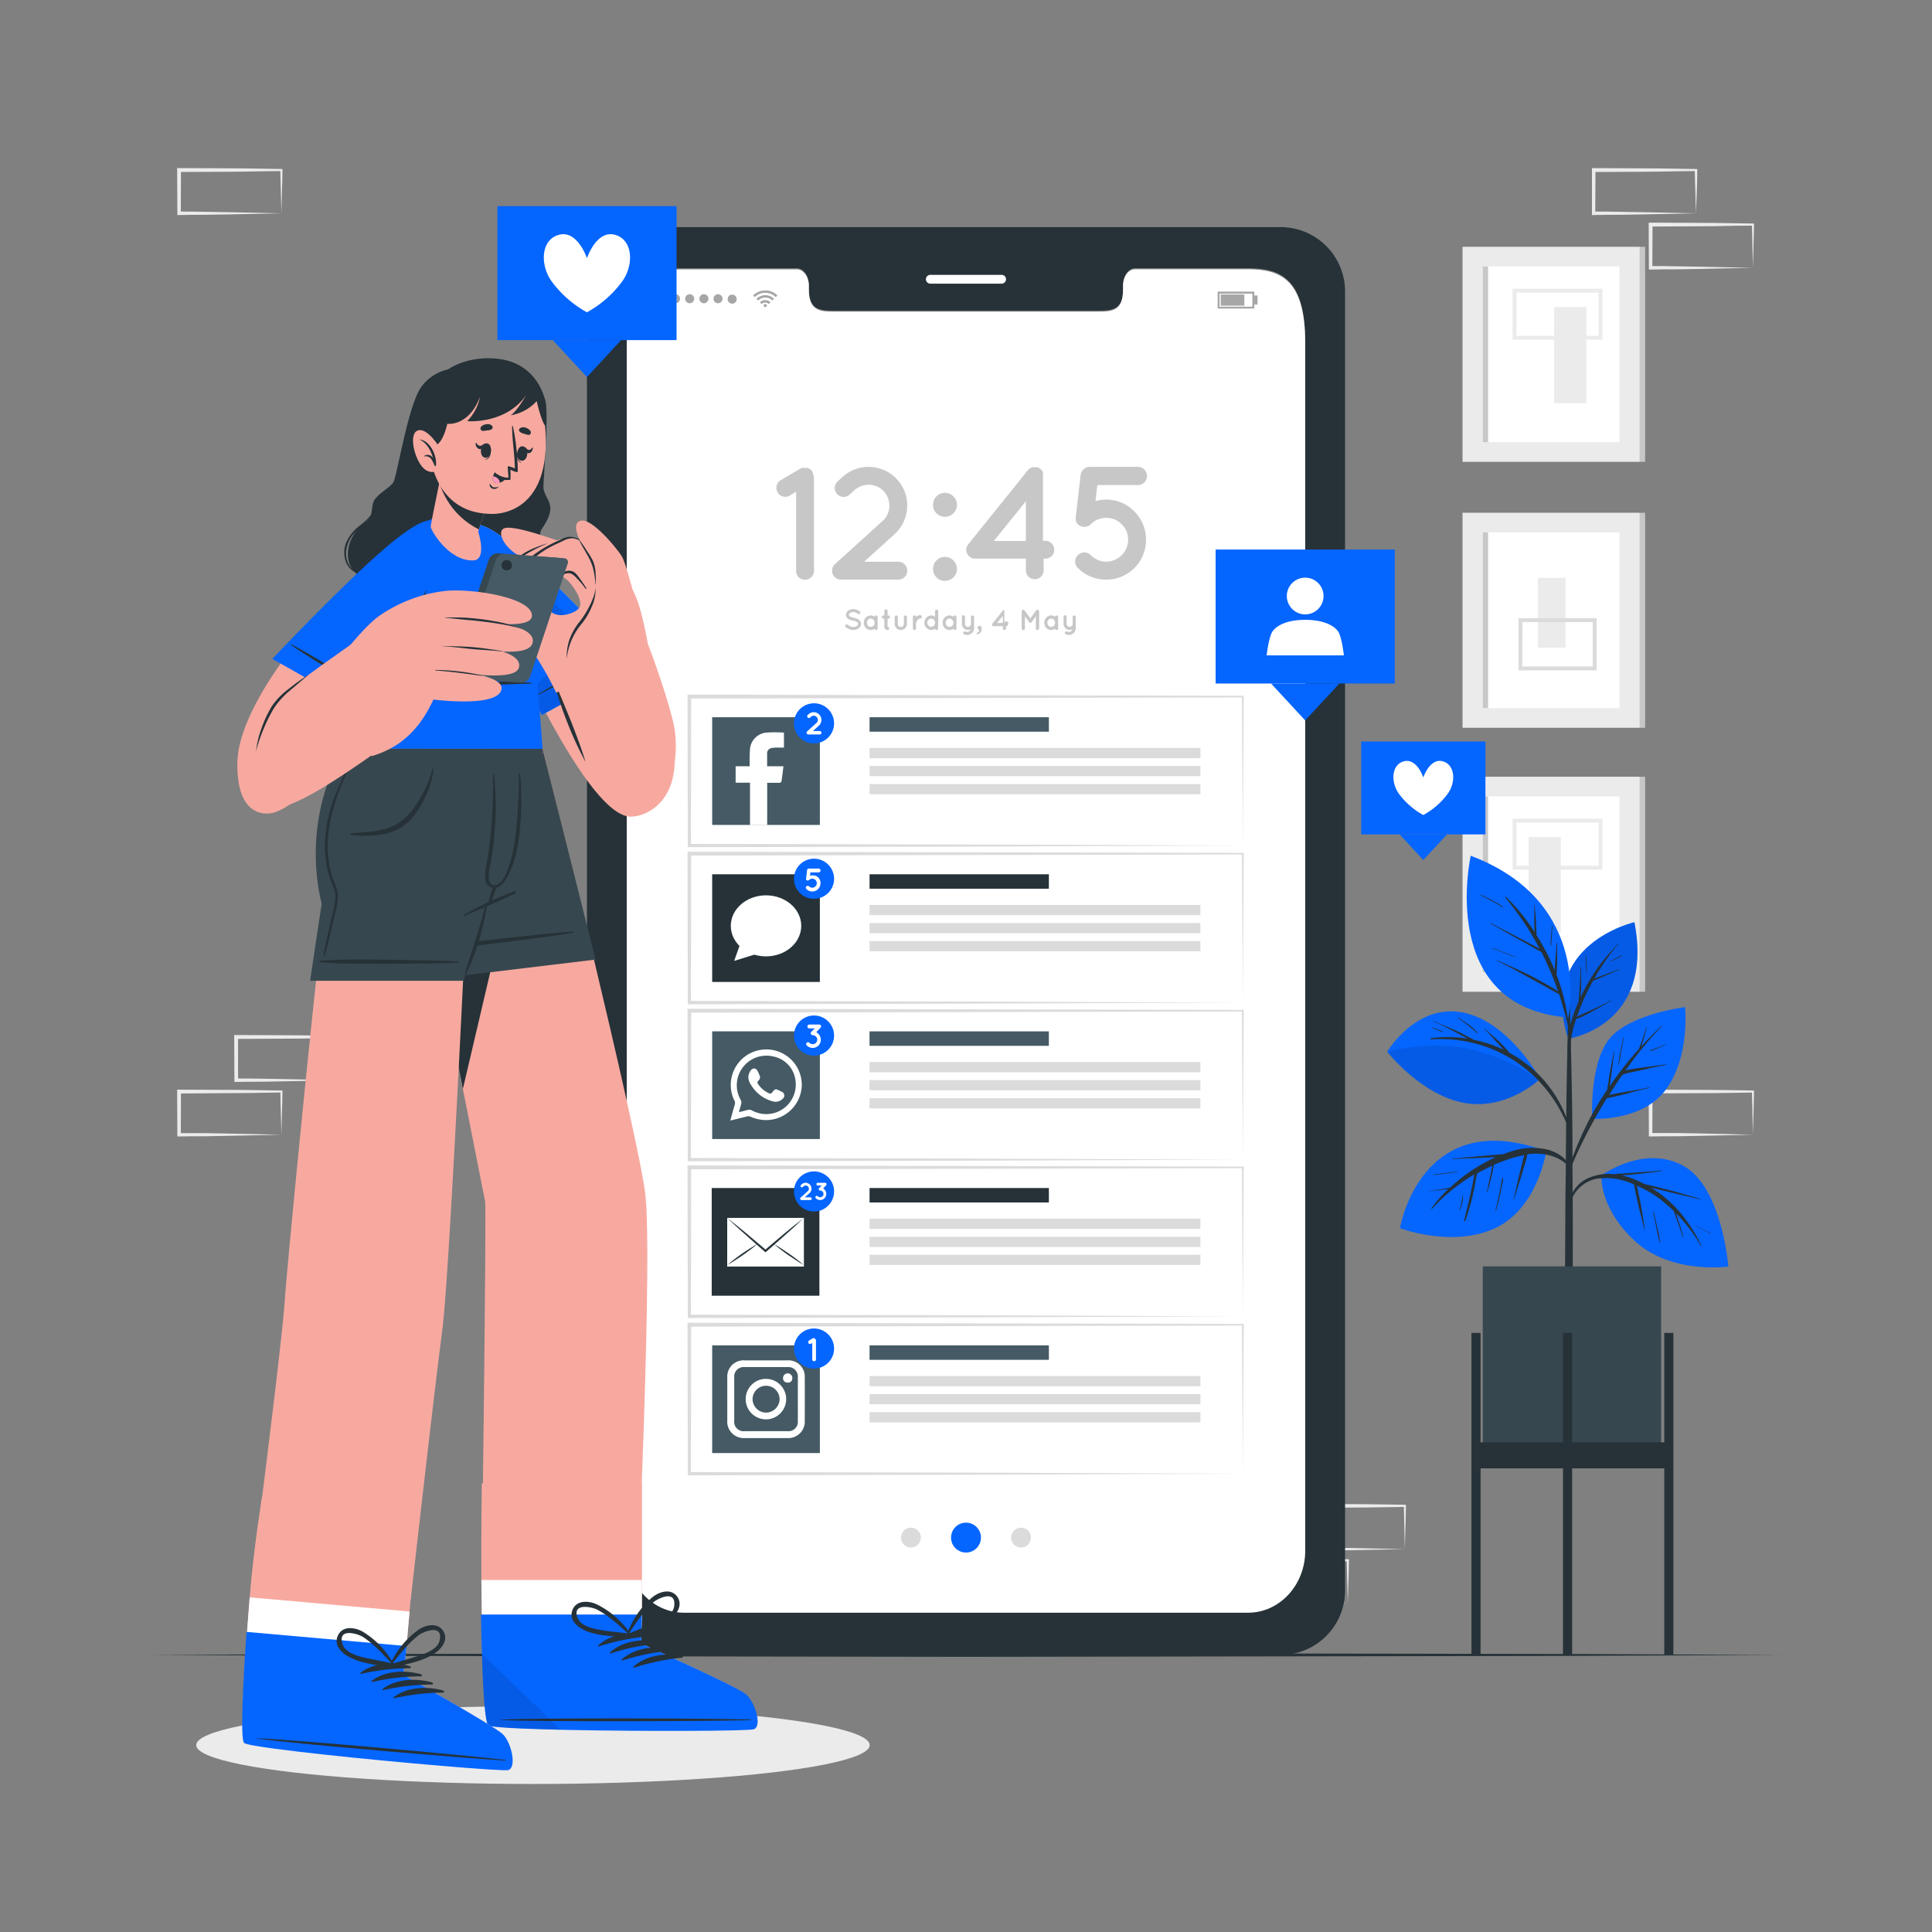 <svg xmlns="http://www.w3.org/2000/svg" viewBox="0 0 500 500"><rect x="0" y="0" width="500" height="500" fill="#808080" stroke="none"/><g id="freepik--background-complete--inject-316"><path d="M87.59,279.56l-13.12.27-6.66.12c-2.23,0-4.47,0-6.7.05h-.44v-.44l-.06-11.19v-.51h.5l13.24.06c4.42,0,8.83.11,13.24.16h.28v.27c0,1.89-.09,3.78-.13,5.65Zm0,0-.14-5.66c0-1.86-.11-3.7-.13-5.53l.27.27c-4.41.05-8.82.16-13.24.16l-13.24.07.5-.5,0,11.19-.45-.45c2.18,0,4.36,0,6.55.05l6.58.12Z" style="fill:#ebebeb"></path><path d="M72.82,293.67l-13.12.27-6.66.12c-2.23,0-4.47,0-6.7.05H45.9v-.44l-.06-11.19V282h.5l13.24.06c4.41,0,8.83.11,13.24.16h.28v.27c0,1.89-.08,3.78-.13,5.65Zm0,0L72.68,288c-.05-1.86-.11-3.7-.13-5.53l.27.27c-4.41.05-8.83.16-13.24.16L46.34,283l.5-.49-.05,11.19-.45-.45c2.18,0,4.36,0,6.55,0l6.58.12Z" style="fill:#ebebeb"></path><path d="M363.58,400.91l-13.12.27-6.66.12c-2.23,0-4.47,0-6.7.05h-.44v-.44l-.06-11.19v-.51h.5l13.24.06c4.42,0,8.83.11,13.24.16h.28v.27c0,1.89-.09,3.78-.14,5.65Zm0,0-.14-5.66c0-1.86-.11-3.7-.13-5.53l.27.27c-4.41.05-8.82.16-13.24.16l-13.24.07.5-.5-.05,11.19-.45-.45c2.18,0,4.36,0,6.55.05l6.58.12Z" style="fill:#ebebeb"></path><path d="M348.81,415l-13.12.27-6.67.12c-2.22,0-4.46,0-6.69,0h-.44V415l-.05-11.19v-.51h.5l13.24.06c4.41,0,8.83.11,13.24.16h.28v.27c0,1.89-.08,3.78-.13,5.65Zm0,0-.14-5.66c-.05-1.86-.11-3.7-.13-5.53l.27.27c-4.41,0-8.83.16-13.24.16l-13.24.07.5-.5L322.78,415l-.45-.45c2.18,0,4.36,0,6.55.05l6.57.12Z" style="fill:#ebebeb"></path><path d="M453.66,293.67l-13.13.27-6.66.12c-2.22,0-4.46,0-6.69.05h-.45v-.44l-.05-11.19V282h.5l13.24.06c4.41,0,8.83.11,13.24.16h.27v.27c0,1.89-.08,3.78-.13,5.65Zm0,0-.14-5.66c0-1.86-.12-3.7-.13-5.53l.27.27c-4.41.05-8.83.16-13.24.16l-13.24.06.5-.49-.06,11.19-.44-.45c2.18,0,4.36,0,6.54,0l6.58.12Z" style="fill:#ebebeb"></path><path d="M438.89,55.2l-13.13.28-6.66.11c-2.22,0-4.46,0-6.69.06H412V55.2l0-11.19v-.5h.51l13.24.06c4.41,0,8.82.12,13.24.17h.27V44c0,1.9-.09,3.79-.13,5.65Zm0,0-.14-5.65c-.05-1.87-.12-3.71-.14-5.54l.28.27c-4.42,0-8.83.16-13.24.17l-13.24.06.5-.5-.06,11.19-.44-.45c2.18,0,4.35,0,6.54.06l6.58.11Z" style="fill:#ebebeb"></path><path d="M453.66,69.31l-13.13.28-6.66.11c-2.22,0-4.46,0-6.69.06h-.45v-.45l-.05-11.19v-.5h.5l13.24.06c4.41,0,8.83.12,13.24.17h.27v.27c0,1.9-.08,3.79-.13,5.65Zm0,0-.14-5.65c0-1.87-.12-3.71-.13-5.54l.27.27c-4.41,0-8.83.16-13.24.17l-13.24.06.5-.5-.06,11.19-.44-.45c2.18,0,4.36,0,6.54.06l6.58.11Z" style="fill:#ebebeb"></path><path d="M72.82,55.2l-13.12.28L53,55.59c-2.23,0-4.47,0-6.7.06H45.9V55.2L45.84,44v-.5h.5l13.24.06c4.41,0,8.83.12,13.24.17h.28V44c0,1.9-.08,3.79-.13,5.65Zm0,0-.14-5.65c-.05-1.87-.11-3.71-.13-5.54l.27.27c-4.41,0-8.83.16-13.24.17l-13.24.06.5-.5L46.79,55.2l-.45-.45c2.18,0,4.36,0,6.55.06l6.58.11Z" style="fill:#ebebeb"></path><path d="M240.33,218.26l-13.12.27-6.66.12c-2.23,0-4.47,0-6.7,0h-.44v-.44l-.05-11.19v-.51h.5l13.24.06c4.41,0,8.83.11,13.24.16h.28v.27c0,1.89-.08,3.78-.13,5.65Zm0,0-.14-5.66c-.05-1.86-.11-3.7-.13-5.53l.27.27c-4.41,0-8.83.16-13.24.16l-13.24.07.5-.5,0,11.19-.45-.45c2.18,0,4.36,0,6.55.06L227,218Z" style="fill:#ebebeb"></path><rect x="378.5" y="63.87" width="45.88" height="55.65" style="fill:#ebebeb"></rect><rect x="383.74" y="68.95" width="35.4" height="45.49" style="fill:#fff"></rect><rect x="383.74" y="68.95" width="1.38" height="45.49" style="fill:#c7c7c7"></rect><rect x="424.38" y="63.87" width="1.38" height="55.65" style="fill:#c7c7c7"></rect><rect x="402.23" y="79.47" width="8.35" height="24.87" transform="translate(812.8 183.81) rotate(180)" style="fill:#ebebeb"></rect><path d="M414.71,87.91H391.46V74.72h23.25Zm-22.25-1h21.25V75.72H392.46Z" style="fill:#ebebeb"></path><rect x="378.5" y="201.02" width="45.88" height="55.65" style="fill:#ebebeb"></rect><rect x="383.74" y="206.1" width="35.4" height="45.49" style="fill:#fff"></rect><rect x="383.74" y="206.1" width="1.38" height="45.49" style="fill:#c7c7c7"></rect><rect x="424.38" y="201.02" width="1.38" height="55.65" style="fill:#c7c7c7"></rect><rect x="395.6" y="216.62" width="8.35" height="24.87" style="fill:#ebebeb"></rect><path d="M414.71,225.06H391.46V211.88h23.25Zm-22.25-1h21.25V212.88H392.46Z" style="fill:#ebebeb"></path><rect x="378.5" y="132.7" width="45.88" height="55.65" style="fill:#ebebeb"></rect><rect x="383.74" y="137.78" width="35.4" height="45.49" style="fill:#fff"></rect><rect x="383.74" y="137.78" width="1.38" height="45.49" style="fill:#c7c7c7"></rect><rect x="424.38" y="132.7" width="1.38" height="55.65" style="fill:#c7c7c7"></rect><rect x="398.01" y="149.54" width="7.15" height="18.08" style="fill:#ebebeb"></rect><path d="M413.19,173.49H393V160h20.21Zm-19.21-1h18.21V161H394Z" style="fill:#dbdbdb"></path></g><g id="freepik--Shadow--inject-316"><ellipse cx="137.93" cy="451.63" rx="87.15" ry="10.06" style="fill:#ebebeb"></ellipse></g><g id="freepik--Floor--inject-316"><polygon points="38.8 428.3 91.6 428.05 144.4 427.96 250 427.8 355.6 427.96 408.4 428.05 461.2 428.3 408.4 428.54 355.6 428.63 250 428.79 144.4 428.63 91.6 428.54 38.8 428.3" style="fill:#263238"></polygon></g><g id="freepik--Plant--inject-316"><path d="M405.83,268.82s22.39-3.14,17.16-30.16C423,238.66,398,244.27,405.83,268.82Z" style="fill:#0565FF"></path><path d="M405.83,268.82s22.39-3.14,17.16-30.16C423,238.66,398,244.27,405.83,268.82Z" style="opacity:0.1"></path><path d="M407,263.17c.44-1.36,1-2.7,1.53-4q0-.27.06-.51l.09-1.12c.06-.81.11-1.61.16-2.42.1-1.61.2-3.23.22-4.85,0-.09.14-.08.14,0,0,1.61,0,3.23,0,4.85,0,.81-.08,1.61-.14,2.42l0,.54a47.83,47.83,0,0,1,4.48-7.68c.77-1.07,1.58-2.11,2.45-3.1s1.84-2,2.74-3c.06-.06.16,0,.09.1a41,41,0,0,0-4.31,5.74c-.68,1-1.32,2.08-1.93,3.16l.2-.08.8-.33,1.83-.69c1.2-.44,2.4-.88,3.6-1.34.07,0,.12.1.05.13-1.19.47-2.37,1-3.54,1.48l-1.74.75-.87.36a2.68,2.68,0,0,1-.6.21c-.45.81-.89,1.62-1.31,2.45a59.93,59.93,0,0,0-2.73,6.45c-.06.16-.11.31-.16.46a13.35,13.35,0,0,1,1.83-.88l2.32-1.06c1.57-.72,3.13-1.45,4.63-2.3.08,0,.15.08.07.12-1.54.84-3.05,1.74-4.59,2.57-.77.42-1.54.83-2.33,1.21a7.45,7.45,0,0,1-2.1.84,26.64,26.64,0,0,0-1.47,6.35c-.25,3.06-.22,6.14-.29,9.2a0,0,0,0,1-.09,0c-.22-2.78-.34-5.59-.36-8.37A24.58,24.58,0,0,1,407,263.17Z" style="fill:#263238"></path><path d="M410.41,247.28a26.29,26.29,0,0,1,.22,4.77,0,0,0,0,1-.06,0c-.09-1.58-.11-3.16-.29-4.73C410.27,247.23,410.4,247.2,410.41,247.28Z" style="fill:#263238"></path><path d="M416.81,248.64a17.91,17.91,0,0,0,2.88-1.42c.07-.05.14.07.07.12a11.45,11.45,0,0,1-2.91,1.39C416.79,248.74,416.76,248.66,416.81,248.64Z" style="fill:#263238"></path><path d="M405.12,311.72c0-2.48.06-5,.09-7.42.05-8.22.12-16.43.26-24.65q.18-9.78.46-19.56s0-.06.06-.08c0-1.79,0-3.57,0-5.35,0,0,.06-.06.11-.06s.11,0,.11.07l0,5.35a.09.09,0,0,1,.05.08c.33,11.6.62,23.21.69,34.82,0,2.36,0,4.72,0,7.08q.12,11.36.08,22.71c0,1.2,0,2.41,0,3.61,0,6.93-.07,13.85-.07,20.78,0,.37-.42.56-.86.57s-1-.18-1-.6c0-7.64-.06-15.28-.06-22.91C405.1,321.34,405.08,316.53,405.12,311.72Z" style="fill:#263238"></path><path d="M414.47,304.2s10.76-8,21-2.59,11.82,26.17,11.82,26.17-15,2.15-24.45-6.84C413.71,312.27,414.47,304.2,414.47,304.2Z" style="fill:#0565FF"></path><path d="M411.53,304.69a13,13,0,0,1,6.24-.81,8.31,8.31,0,0,1,1.32-.13l1.52-.11,3.14-.22c2.12-.16,4.25-.29,6.37-.51a.07.07,0,0,1,0,.14c-2.09.27-4.18.57-6.29.78-1.08.11-2.16.22-3.25.3-.25,0-.52,0-.78.07.32.08.64.15.95.24a25.47,25.47,0,0,1,4.88,2c.85.16,1.69.39,2.52.59,1.34.31,2.66.66,4,1,2.61.69,5.2,1.46,7.79,2.21a.07.07,0,1,1,0,.13c-2.59-.63-5.2-1.21-7.79-1.83l-3.79-.91-1-.23A31.53,31.53,0,0,1,435,314a41.24,41.24,0,0,1,5.32,8.38c0,.08-.07.16-.11.08a40.73,40.73,0,0,0-6.44-8.45c.05.14.1.29.14.43l.6,1.9c.4,1.27.8,2.54,1.18,3.81,0,.09-.1.11-.13,0-.46-1.23-.89-2.46-1.32-3.7-.21-.6-.43-1.21-.64-1.82-.11-.31-.22-.63-.32-.94,0-.1-.07-.19-.11-.29a39.06,39.06,0,0,0-3.81-3.26,29.19,29.19,0,0,0-5.72-3.27c0,.18.07.37.11.55.1.49.21,1,.32,1.47.21,1,.4,2,.6,3.07.41,2.08.66,4.19,1.05,6.27,0,.09-.11.12-.13,0-.48-2.1-1.11-4.16-1.57-6.26-.24-1.05-.47-2.1-.69-3.16l-.3-1.47a8,8,0,0,1-.15-.83c-.2-.07-.39-.16-.59-.24a17,17,0,0,0-9-1.22,8.79,8.79,0,0,0-6.48,5.19c-.09.23-.46.09-.41-.15A8.36,8.36,0,0,1,411.53,304.69Z" style="fill:#263238"></path><path d="M428,313.57c.31,1.36.61,2.73.91,4.09a30,30,0,0,1,.76,4,0,0,0,0,1-.09,0,31.93,31.93,0,0,1-.92-4c-.26-1.35-.53-2.69-.79-4C427.87,313.51,428,313.48,428,313.57Z" style="fill:#263238"></path><path d="M438.43,317c1.37.69,2.7,1.48,4.13,2a.07.07,0,1,1-.06.12,43,43,0,0,1-4.1-2.12S438.39,317,438.43,317Z" style="fill:#263238"></path><path d="M412.05,289.55s13.15.84,19.28-7.84,4.74-21.07,4.74-21.07-13.82,1.68-19.31,7.91S412.05,289.55,412.05,289.55Z" style="fill:#0565FF"></path><path d="M405.87,302.54c.45-1.41,1-2.8,1.55-4.19s1.06-2.64,1.64-3.94a82.9,82.9,0,0,1,3.94-7.75c.93-1.6,1.93-3.15,2.95-4.68,0-.24.07-.47.1-.7.07-.41.12-.82.19-1.22.13-.84.27-1.67.41-2.5.31-1.82.68-3.62,1-5.44,0-.09.15-.09.14,0-.27,1.8-.45,3.6-.7,5.4-.12.88-.24,1.77-.37,2.65l-.15.95a92.92,92.92,0,0,1,6.51-8.44c.31-.36.64-.72,1-1.08,0-.1.08-.19.12-.3s.19-.5.28-.75c.2-.52.39-1.05.58-1.57.36-1,.7-2.07,1-3.13,0-.08.15,0,.13,0-.27,1.08-.55,2.16-.87,3.23-.15.51-.32,1-.5,1.53l-.09.25c1.68-1.83,3.43-3.6,5.21-5.35.06-.06.15,0,.09.1a94.66,94.66,0,0,0-9.33,11.42,9.31,9.31,0,0,1,1-.24c1-.2,2-.34,3.06-.47,2.14-.28,4.28-.55,6.42-.88a.07.07,0,0,1,0,.13c-2,.4-4.06.86-6.09,1.32-.95.22-1.91.41-2.87.6a17.53,17.53,0,0,0-2.31.66c-.22.3-.44.6-.65.91q-1.44,2.11-2.8,4.29l1.35-.27c1-.19,2-.38,3-.55,2-.33,4-.67,6-1.13.09,0,.12.12,0,.14-2,.47-4,1-6,1.55-1,.26-1.93.49-2.91.71l-1.46.31a3.37,3.37,0,0,1-.59.11c-1.92,3.11-3.73,6.3-5.4,9.56-.73,1.43-1.44,2.88-2.12,4.33s-1.31,3-2,4.54C406.24,303,405.76,302.87,405.87,302.54Z" style="fill:#263238"></path><path d="M419.34,272.29c.25-1.25.51-2.51.79-3.75a.07.07,0,0,1,.13,0c-.25,1.24-.48,2.47-.71,3.71s-.4,2.49-.74,3.69c0,0-.05,0,0,0A25.45,25.45,0,0,1,419.34,272.29Z" style="fill:#263238"></path><path d="M427,271.93c.62-.31,1.26-.55,1.9-.8l1-.39.51-.2a2.81,2.81,0,0,0,.56-.25c.1-.07.16.1.06.12a2.45,2.45,0,0,0-.56.23l-.5.22-1,.43a19.09,19.09,0,0,1-1.94.77C427,272.08,426.94,272,427,271.93Z" style="fill:#263238"></path><path d="M398.58,279.2s-8-14.87-20.09-17.18S359,272.19,359,272.19s8.84,11.28,20,13.25S398.58,279.2,398.58,279.2Z" style="fill:#0565FF"></path><path d="M370.37,268.69a33,33,0,0,1,9.51.11l-.54-.29c-.9-.45-1.8-.92-2.69-1.38-1.86-1-3.74-2-5.69-2.78-.09,0,0-.16.06-.12,1.89.88,3.86,1.62,5.76,2.49,1,.44,1.88.9,2.81,1.39a20.47,20.47,0,0,1,1.84,1,33.89,33.89,0,0,1,7.71,2.56L387.62,270c-1.13-1.23-2.24-2.53-3.48-3.66-.06-.06,0-.15.1-.09,1.27,1.15,2.61,2.21,3.84,3.41.59.58,1.16,1.19,1.72,1.8.28.31.55.63.82,1a31.87,31.87,0,0,1,16.24,21.94.07.07,0,0,1-.13,0,36.63,36.63,0,0,0-8.9-15.07A35,35,0,0,0,381.59,270a35.48,35.48,0,0,0-11.2-1A.12.12,0,0,1,370.37,268.69Z" style="fill:#263238"></path><path d="M359,272.19s8.84,11.29,20,13.25c8.48,1.51,15.46-2.92,18.29-5.09l.61-1s-5.73-4.83-16.58-7.62S359,272.19,359,272.19Z" style="opacity:0.1"></path><path d="M377.41,263.39a30.43,30.43,0,0,1,2.69,1.77,17,17,0,0,1,2.34,2.14c.06.07,0,.16-.1.1-.81-.7-1.62-1.4-2.45-2.06a27,27,0,0,0-2.55-1.84C377.26,263.46,377.34,263.34,377.41,263.39Z" style="fill:#263238"></path><path d="M370.76,265.91c.45.18.91.34,1.36.53l1.35.56c.09,0,0,.2-.05.16l-1.35-.55-1.35-.57C370.64,266,370.68,265.87,370.76,265.91Z" style="fill:#263238"></path><path d="M400.16,297.93s-2.12,14.75-13.22,19.92-24.63,0-24.63,0S367.63,285.92,400.16,297.93Z" style="fill:#0565FF"></path><path d="M370,308.25c1-.12,2-.29,3.05-.48l1.5-.28.77-.16.9-.83a45,45,0,0,1,6.79-4.92,38.07,38.07,0,0,1,4.07-2.09h-.21l-3.65.16c-2.44.11-4.87.17-7.31.32-.09,0-.08-.13,0-.13,2.45-.17,4.88-.44,7.32-.65l3.55-.31,1.82-.16.47-.05c.64-.24,1.27-.46,1.92-.66a17.29,17.29,0,0,1,9.4-.52c2.79.71,5.58,2.54,6.3,5.49,0,.1-.13.17-.18.07-1-2.46-3.77-3.7-6.23-4.21a14.65,14.65,0,0,0-5-.1,11.74,11.74,0,0,1-.56,2.23c-.31,1-.61,2.08-.92,3.11-.63,2.08-1.33,4.13-1.94,6.21,0,.08-.15,0-.13,0,.52-2.07.95-4.16,1.45-6.24l.75-3a19.88,19.88,0,0,1,.56-2.1,25.64,25.64,0,0,0-2.88.68,42.77,42.77,0,0,0-5,1.84c-.16,1.05-.39,2.1-.63,3.13-.31,1.31-.65,2.6-1.06,3.87a.06.06,0,0,1-.12,0,2,2,0,0,1,.05-.24h0c.25-1.21.51-2.41.77-3.62.2-1,.39-1.94.6-2.92q-2.07.93-4,2.05c0,.3-.1.61-.15.89-.08.5-.17,1-.26,1.51-.21,1.14-.44,2.27-.71,3.4a51.92,51.92,0,0,1-1.91,6.42.05.05,0,0,1,0,.08L379,316a.07.07,0,0,1-.11-.07c.51-2.19,1.1-4.36,1.58-6.55.24-1.1.48-2.2.7-3.3.11-.55.21-1.1.31-1.65,0-.15,0-.32.08-.49a43.82,43.82,0,0,0-4.32,2.88,46.81,46.81,0,0,0-6.62,6c-.07.09-.23,0-.16-.13a41,41,0,0,1,2.65-3.23c.55-.6,1.13-1.18,1.72-1.74l-.18,0c-.52.09-1,.16-1.56.23-1,.14-2.06.24-3.09.36C369.91,308.39,369.87,308.26,370,308.25Z" style="fill:#263238"></path><path d="M377.76,313.25h0l.06-.38c0-.17.11-.32.14-.49h0c.23-1,.42-2,.6-3,0-.07.12,0,.12,0a12.07,12.07,0,0,1-.84,3.85s-.09,0-.08,0Z" style="fill:#263238"></path><path d="M387.05,313a.06.06,0,0,1,.06-.06c.31-1.31.61-2.61.88-3.93.14-.69.29-1.38.42-2.08l.21-1.12a3.22,3.22,0,0,1,.24-1c0-.05.11,0,.12,0a6.41,6.41,0,0,1-.28,2c-.13.72-.27,1.44-.43,2.16-.32,1.46-.69,2.91-1.1,4.34a.08.08,0,0,1-.15,0Z" style="fill:#263238"></path><path d="M371,304c2-.28,4-.57,6.08-.82.09,0,.13.12,0,.13-2,.3-4.06.55-6.09.82C370.92,304.14,370.88,304,371,304Z" style="fill:#263238"></path><path d="M405.85,263.32s6.79-29.79-25.22-41.85C380.63,221.47,371.76,260.68,405.85,263.32Z" style="fill:#0565FF"></path><path d="M398.94,246.42l-.34-.21c-.61-.33-1.21-.67-1.81-1l-3.71-2.08c-2.45-1.36-4.86-2.78-7.32-4.12-.08,0,0-.16.07-.12,2.47,1.34,5,2.6,7.45,3.91l3.67,1.94,1.5.79c-1.07-2-2.21-4-3.46-5.92-1.67-2.55-3.51-5-5.41-7.36a.11.11,0,1,1,.15-.15,50.42,50.42,0,0,1,7.4,9.07c0-.11,0-.21,0-.31,0-.74-.05-1.48-.06-2.23,0-1.45.05-2.91,0-4.36,0-.09.14-.08.14,0,.06,1.43.23,2.85.31,4.28,0,.72.07,1.43.1,2.15,0,.38,0,.82,0,1.24.66,1.05,1.29,2.12,1.89,3.2a54.16,54.16,0,0,1,2.86,6c0-.75.08-1.49.12-2.23.1-1.63.3-3.25.36-4.89a.07.07,0,0,1,.14,0c0,1.63,0,3.26,0,4.89,0,.82-.05,1.63-.1,2.45l-.06.91a54.29,54.29,0,0,1,2.42,8.18,88.32,88.32,0,0,1,1.19,9,0,0,0,0,1,0,0,48.69,48.69,0,0,0-1.7-8c-.4-1.41-.81-2.81-1.26-4.19-1.34-.63-2.61-1.41-3.9-2.13s-2.68-1.46-4-2.2c-2.66-1.46-5.33-2.95-8.09-4.24-.08,0,0-.16.08-.12,2.79,1.26,5.6,2.47,8.34,3.84,1.36.69,2.7,1.42,4,2.17,1.12.62,2.26,1.25,3.32,2-.31-.93-.63-1.85-1-2.76A80.57,80.57,0,0,0,398.94,246.42Z" style="fill:#263238"></path><path d="M401.64,239.61a.07.07,0,0,1,.14,0c-.12,1.7-.18,3.4-.36,5.1a.08.08,0,0,1-.15,0C401.33,243,401.51,241.31,401.64,239.61Z" style="fill:#263238"></path><path d="M386.29,245.3c2,.81,4,1.57,6,2.41a0,0,0,1,1,0,.09c-2-.76-4-1.59-6-2.37C386.17,245.4,386.21,245.27,386.29,245.3Z" style="fill:#263238"></path><path d="M383.25,231.56a52.65,52.65,0,0,1,5.69,3.05c.1.06,0,.2-.09.15-1.85-1.09-3.74-2.13-5.67-3.08C383.1,231.64,383.17,231.52,383.25,231.56Z" style="fill:#263238"></path><rect x="383.73" y="327.74" width="46.16" height="48.66" transform="translate(813.63 704.13) rotate(180)" style="fill:#37474f"></rect><rect x="430.71" y="344.95" width="2.36" height="83.34" style="fill:#263238"></rect><rect x="380.81" y="344.95" width="2.36" height="83.34" style="fill:#263238"></rect><rect x="404.5" y="344.95" width="2.36" height="83.34" style="fill:#263238"></rect><rect x="381.99" y="373.27" width="49.9" height="6.74" transform="translate(813.88 753.28) rotate(180)" style="fill:#263238"></rect></g><g id="freepik--Device--inject-316"><path d="M331.58,58.78H168.4a16.66,16.66,0,0,0-16.5,16.81V411.48a16.66,16.66,0,0,0,16.5,16.81H331.58a16.68,16.68,0,0,0,16.52-16.81V75.59A16.67,16.67,0,0,0,331.58,58.78Zm6.19,342.32c0,8.84-6.62,16-14.78,16H177c-8.18,0-14.8-7.15-14.8-16V88.32c0-18,6.62-18.89,14.8-18.89h29.25c1.7,0,3.09,1.93,3.09,4.33v1c0,5.61,3.07,5.63,6.83,5.63H283.8c3.8,0,6.85,0,6.85-5.63v-1c0-2.4,1.37-4.33,3.1-4.33H323c8.16,0,14.78,2.4,14.78,18.89Z" style="fill:#263238"></path><path d="M337.78,88.6V401.37c0,8.84-6.62,16-14.78,16H177c-8.18,0-14.8-7.15-14.8-16V88.6c0-18,6.62-18.89,14.8-18.89h29.25c1.7,0,3.09,1.93,3.09,4.32v1c0,5.6,3.07,5.62,6.83,5.62h67.62c3.8,0,6.85,0,6.85-5.62V74c0-2.39,1.37-4.32,3.1-4.32H323C331.16,69.71,337.78,72.1,337.78,88.6Z" style="fill:#fff"></path><path d="M259.22,73.41H240.77a1.14,1.14,0,0,1-1.14-1.14h0a1.14,1.14,0,0,1,1.14-1.14h18.45a1.14,1.14,0,0,1,1.14,1.14h0A1.14,1.14,0,0,1,259.22,73.41Z" style="fill:#fff"></path><g id="freepik--u5Zjqx--inject-316"><path d="M201.21,76.46l-.28.28-.16.16a3.85,3.85,0,0,0-5.45,0l-.15-.16a3.7,3.7,0,0,1-.28-.28h0l0,0,.36-.31a4.42,4.42,0,0,1,.82-.53,4.32,4.32,0,0,1,1.1-.37l.55-.07h.47l.38,0a4.29,4.29,0,0,1,1,.24,4.66,4.66,0,0,1,1.33.77l.3.27Z" style="fill:#a6a6a6"></path><path d="M196.22,77.79l-.45-.45a3.23,3.23,0,0,1,1.82-.91,3.19,3.19,0,0,1,2.73.91l-.45.44A2.55,2.55,0,0,0,198,77,2.49,2.49,0,0,0,196.22,77.79Z" style="fill:#a6a6a6"></path><path d="M199.42,78.23l-.44.45a1.32,1.32,0,0,0-1.87,0l-.45-.44A2,2,0,0,1,199.42,78.23Z" style="fill:#a6a6a6"></path><path d="M198.44,79.08a.4.4,0,1,1-.4-.4A.4.4,0,0,1,198.44,79.08Z" style="fill:#a6a6a6"></path></g><path d="M173.66,77.31a1.17,1.17,0,1,1,1.16,1.17A1.16,1.16,0,0,1,173.66,77.31Z" style="fill:#a6a6a6"></path><path d="M177.32,77.31a1.17,1.17,0,1,1,1.17,1.17A1.17,1.17,0,0,1,177.32,77.31Z" style="fill:#a6a6a6"></path><path d="M181,77.31a1.17,1.17,0,1,1,1.16,1.17A1.16,1.16,0,0,1,181,77.31Z" style="fill:#a6a6a6"></path><path d="M184.65,77.31a1.17,1.17,0,1,1,1.17,1.17A1.16,1.16,0,0,1,184.65,77.31Z" style="fill:#a6a6a6"></path><path d="M188.32,77.31a1.17,1.17,0,0,1,2.33,0,1.17,1.17,0,1,1-2.33,0Z" style="fill:#a6a6a6"></path><path d="M324.61,79.85h-9.48V75.46h9.48Zm-9-.48h8.5V76h-8.5Z" style="fill:#a6a6a6"></path><rect x="315.92" y="76.21" width="6.11" height="2.9" style="fill:#a6a6a6"></rect><rect x="324.61" y="76.48" width="0.84" height="2.35" style="fill:#a6a6a6"></rect><path d="M321.62,218.82l-71.51.28-71.73.15H178v-.43l-.07-38.54v-.5h.5l143.24.29h.21v.21Zm0,0-.2-38.54.2.21-143.24.29.5-.5-.08,38.54-.42-.42,71.51.15Z" style="fill:#dbdbdb"></path><path d="M321.62,259.47l-71.51.27-71.73.16H178v-.43l-.07-38.55v-.5h.5l143.24.3h.21v.2Zm0,0-.2-38.55.2.21-143.24.29.5-.5-.08,38.55-.42-.43,71.51.16Z" style="fill:#dbdbdb"></path><path d="M321.62,300.11l-71.51.28-71.73.15H178v-.43l-.07-38.54v-.5h.5l143.24.29h.21v.21Zm0,0-.2-38.54.2.2-143.24.3.5-.5-.08,38.54-.42-.42,71.51.15Z" style="fill:#dbdbdb"></path><path d="M321.62,340.66l-71.51.27-71.73.16H178v-.43l-.07-38.55v-.5h.5l143.24.29h.21v.2Zm0,0-.2-38.55.2.21-143.24.29.5-.5-.08,38.55-.42-.43,71.51.16Z" style="fill:#dbdbdb"></path><path d="M321.62,381.39l-71.51.27-71.73.16H178v-.43l-.07-38.55v-.5h.5l143.24.29h.21v.21Zm0,0-.2-38.55.2.21-143.24.29.5-.5-.08,38.55-.42-.43,71.51.15Z" style="fill:#dbdbdb"></path><rect x="184.31" y="348.18" width="27.87" height="27.87" style="fill:#455a64"></rect><path d="M208.27,356.58a4.21,4.21,0,0,0-4.42-4.52c-3.74,0-7.49,0-11.23,0a4.2,4.2,0,0,0-4.4,4.42c0,1.87,0,3.74,0,5.6s0,3.66,0,5.49a4.26,4.26,0,0,0,4.48,4.6c3.7,0,7.41,0,11.11,0a4.25,4.25,0,0,0,4.46-4.51C208.29,364,208.29,360.27,208.27,356.58Zm-1.79,11.12a2.44,2.44,0,0,1-2.68,2.69q-5.55,0-11.1,0a2.43,2.43,0,0,1-2.68-2.68c0-3.74,0-7.47,0-11.21a2.45,2.45,0,0,1,2.67-2.7q5.55,0,11.1,0a2.46,2.46,0,0,1,2.69,2.69c0,1.87,0,3.74,0,5.61S206.5,365.83,206.48,367.7Z" style="fill:#fff"></path><path d="M198.26,356.85a5.24,5.24,0,1,0,5.2,5.32A5.24,5.24,0,0,0,198.26,356.85Zm-.07,8.73a3.53,3.53,0,0,1-3.43-3.45,3.49,3.49,0,0,1,7,0A3.54,3.54,0,0,1,198.19,365.58Z" style="fill:#fff"></path><path d="M205.05,356.73a1.08,1.08,0,0,1-1.25,1.08,1.1,1.1,0,0,1-1.14-1.3,1.2,1.2,0,1,1,2.39.22Z" style="fill:#fff"></path><path d="M215.86,349a5.19,5.19,0,1,1-5.19-5.19A5.2,5.2,0,0,1,215.86,349Z" style="fill:#0565FF"></path><path d="M211.17,346.71v5.11a.48.48,0,0,1-.48.47.47.47,0,0,1-.48-.47v-4.26l-.35.2a.42.42,0,0,1-.24.07.49.49,0,0,1-.25-.89l1.07-.64h0s0,0,0,0h.28s0,0,.05,0h0a.06.06,0,0,0,.05,0l0,0,0,0,0,0,0,0,0,0v0s0,0,0,.05,0,0,0,0v0s0,.05,0,.06Z" style="fill:#fff"></path><rect x="184.31" y="226.26" width="27.87" height="27.87" style="fill:#263238"></rect><path d="M207.36,239.61c0,4.36-4.08,7.9-9.12,7.9s-9.11-3.54-9.11-7.9,4.08-7.9,9.11-7.9S207.36,235.25,207.36,239.61Z" style="fill:#fff"></path><polygon points="191.64 244.08 190 248.68 195.8 246.88 191.64 244.08" style="fill:#fff"></polygon><path d="M215.86,227.42a5.19,5.19,0,1,1-5.19-5.19A5.19,5.19,0,0,1,215.86,227.42Z" style="fill:#0565FF"></path><path d="M211.73,227.05a2.13,2.13,0,0,1,.63,1.52,2.16,2.16,0,0,1-.63,1.51,2.11,2.11,0,0,1-1.52.64h0a2.09,2.09,0,0,1-1.51-.64.47.47,0,0,1,0-.69.49.49,0,0,1,.69,0,1.16,1.16,0,0,0,.83.35,1.14,1.14,0,0,0,.82-.35,1.15,1.15,0,0,0,.35-.82,1.18,1.18,0,0,0-1.17-1.17,1.18,1.18,0,0,0-.83.34.49.49,0,0,1-.69,0l-.09-.11s0,0,0,0a.05.05,0,0,0,0,0,.35.35,0,0,0,0-.06s0,0,0,0a.38.38,0,0,1,0-.15l.26-2.24a.48.48,0,0,1,.22-.34l0,0,0,0a.54.54,0,0,1,.22-.05h2.56a.49.49,0,0,1,.49.49.5.5,0,0,1-.49.49h-2.13l-.11.85a2.3,2.3,0,0,1,.58-.07A2.1,2.1,0,0,1,211.73,227.05Z" style="fill:#fff"></path><rect x="184.19" y="307.46" width="27.87" height="27.87" style="fill:#263238"></rect><rect x="188.2" y="315.19" width="19.85" height="12.59" style="fill:#fff"></rect><path d="M208.05,315.19c-.8.77-1.61,1.5-2.42,2.25l-2.45,2.21-2.58,2.27-.07.07-2.29,2-.11.09L198,324l-2.29-2-.08-.07-2.57-2.27-2.45-2.21c-.81-.75-1.63-1.48-2.43-2.25.85.66,1.69,1.35,2.54,2s1.68,1.37,2.51,2.07,1.86,1.55,2.79,2.34h0l2.08,1.77,2.08-1.77h0c.92-.79,1.85-1.57,2.78-2.35l2.52-2.06C206.36,316.54,207.2,315.85,208.05,315.19Z" style="fill:#263238"></path><path d="M196.07,321.91l0,0-.32.27c-.5.42-1,.82-1.52,1.21s-1.28.95-1.93,1.4-1.31.9-2,1.33-1.35.85-2.05,1.24c.6-.53,1.23-1,1.86-1.5s1.28-.95,1.93-1.41,1.31-.9,2-1.33,1.08-.68,1.63-1l.39-.22Z" style="fill:#263238"></path><path d="M208,327.38c-.7-.39-1.38-.81-2-1.24s-1.33-.88-2-1.33-1.3-.92-1.93-1.4-1-.79-1.52-1.21l-.32-.27,0,0,0,0c.13.07.26.14.38.22.56.31,1.1.65,1.63,1,.68.43,1.33.88,2,1.33s1.3.92,1.93,1.41S207.4,326.85,208,327.38Z" style="fill:#263238"></path><path d="M215.86,308.35a5.19,5.19,0,1,1-5.19-5.19A5.19,5.19,0,0,1,215.86,308.35Z" style="fill:#0565FF"></path><path d="M210.07,310.22a.35.35,0,0,1-.35.35h-2.28a.31.31,0,0,1-.26-.11.35.35,0,0,1,0-.5l1.89-1.71a.81.81,0,0,0,.27-.62.82.82,0,0,0-.21-.55.81.81,0,0,0-.62-.27.84.84,0,0,0-.55.21l-.2.18a.35.35,0,1,1-.47-.53l.19-.17a1.52,1.52,0,0,1,1-.4,1.54,1.54,0,0,1,1.14.5,1.53,1.53,0,0,1-.11,2.17l-1.21,1.09h1.37A.36.36,0,0,1,210.07,310.22Z" style="fill:#fff"></path><path d="M213.38,307.86a1.55,1.55,0,0,1,.46,1.12,1.58,1.58,0,0,1-.46,1.12,1.58,1.58,0,0,1-2.25,0,.36.36,0,0,1,.51-.51.85.85,0,0,0,.61.25.88.88,0,0,0,.62-.25.85.85,0,0,0,.25-.61.84.84,0,0,0-.25-.61.91.91,0,0,0-.61-.26A.31.31,0,0,1,212,308h0a.35.35,0,0,1,0-.51l.65-.67h-1a.36.36,0,0,1-.36-.36.36.36,0,0,1,.36-.36h1.89a.36.36,0,0,1,.36.36.47.47,0,0,1,0,.17.22.22,0,0,1-.07.09l-.8.83A1.42,1.42,0,0,1,213.38,307.86Z" style="fill:#fff"></path><rect x="184.31" y="185.62" width="27.87" height="27.87" style="fill:#455a64"></rect><path d="M194.1,202.56h-3.72V198.3H194c0-.33,0-.58,0-.83,0-1.12,0-2.25.08-3.36a4.69,4.69,0,0,1,4.16-4.51,34.26,34.26,0,0,1,4.65,0v3.88h-1.68a9.3,9.3,0,0,0-1.5.1,1.41,1.41,0,0,0-1.18,1.35c0,1.09,0,2.19,0,3.37h4.23c-.17,1.39-.33,2.69-.53,4,0,.12-.34.28-.53.29-1,0-2,0-3.15,0v10.94H194.1Z" style="fill:#fff"></path><path d="M215.86,187.2a5.19,5.19,0,1,1-5.19-5.19A5.19,5.19,0,0,1,215.86,187.2Z" style="fill:#0565FF"></path><path d="M212.59,189.63a.44.44,0,0,1-.46.45H209.2a.45.45,0,0,1-.33-.14.46.46,0,0,1,0-.65l2.44-2.2a1,1,0,0,0,.34-.79,1.08,1.08,0,0,0-.27-.72,1,1,0,0,0-.79-.35,1.08,1.08,0,0,0-.71.28l-.26.23a.46.46,0,0,1-.61-.68l.26-.23a2,2,0,0,1,1.32-.51,2,2,0,0,1,2,2,2,2,0,0,1-.65,1.46l-1.56,1.41h1.75A.46.46,0,0,1,212.59,189.63Z" style="fill:#fff"></path><rect x="184.31" y="266.91" width="27.87" height="27.87" style="fill:#455a64"></rect><path d="M189,290c.4-1.43.75-2.75,1.14-4.07a1.41,1.41,0,0,0-.11-1.17A9.19,9.19,0,1,1,207.5,281a9.27,9.27,0,0,1-8.7,8.86,9.88,9.88,0,0,1-4.55-.86,1.39,1.39,0,0,0-.88-.07C192,289.25,190.53,289.63,189,290Zm2.23-2.16c.91-.23,1.68-.46,2.46-.62a1.33,1.33,0,0,1,.81.11,8.08,8.08,0,0,0,3.7,1,7.65,7.65,0,0,0,7.64-8.92,7.15,7.15,0,0,0-5.75-6,7.65,7.65,0,0,0-8.37,11.29,1.37,1.37,0,0,1,.12.89C191.67,286.32,191.44,287,191.21,287.87Z" style="fill:#fff"></path><path d="M194.25,277.07c.63-.84,1.46-.68,1.9.25.17.37.21.49.38.9a1.11,1.11,0,0,1-.26,1.45.59.59,0,0,0-.07.89,6.53,6.53,0,0,0,2.79,2.36.61.61,0,0,0,.84-.19c.81-1,.82-1,2-.42l.39.19a1.07,1.07,0,0,1,.3,1.9,2.57,2.57,0,0,1-2.57.62,9.34,9.34,0,0,1-5.58-4.24,3.61,3.61,0,0,1-.7-2.08A3.07,3.07,0,0,1,194.25,277.07Z" style="fill:#fff"></path><path d="M215.86,268a5.19,5.19,0,1,1-5.19-5.19A5.2,5.2,0,0,1,215.86,268Z" style="fill:#0565FF"></path><path d="M211.81,267.59a2.12,2.12,0,0,1,0,3,2.14,2.14,0,0,1-3,0,.49.49,0,1,1,.69-.69,1.16,1.16,0,0,0,.82.33,1.16,1.16,0,0,0,1.18-1.16,1.12,1.12,0,0,0-.35-.82,1.14,1.14,0,0,0-.82-.35.42.42,0,0,1-.36-.16h0a.49.49,0,0,1,0-.69l.88-.9h-1.4a.49.49,0,1,1,0-1H212a.48.48,0,0,1,.5.48.45.45,0,0,1-.07.23.36.36,0,0,1-.08.12l-1.09,1.13A1.92,1.92,0,0,1,211.81,267.59Z" style="fill:#fff"></path><rect x="225.04" y="185.62" width="46.41" height="3.74" style="fill:#455a64"></rect><rect x="225.04" y="193.56" width="85.63" height="2.64" style="fill:#dbdbdb"></rect><rect x="225.04" y="198.23" width="85.63" height="2.64" style="fill:#dbdbdb"></rect><rect x="225.04" y="202.91" width="85.63" height="2.64" style="fill:#dbdbdb"></rect><rect x="225.04" y="226.26" width="46.41" height="3.74" style="fill:#263238"></rect><rect x="225.04" y="234.2" width="85.63" height="2.64" style="fill:#dbdbdb"></rect><rect x="225.04" y="238.88" width="85.63" height="2.64" style="fill:#dbdbdb"></rect><rect x="225.04" y="243.55" width="85.63" height="2.64" style="fill:#dbdbdb"></rect><rect x="225.03" y="266.92" width="46.41" height="3.74" style="fill:#455a64"></rect><rect x="225.03" y="274.86" width="85.63" height="2.64" style="fill:#dbdbdb"></rect><rect x="225.03" y="279.53" width="85.63" height="2.64" style="fill:#dbdbdb"></rect><rect x="225.03" y="284.21" width="85.63" height="2.64" style="fill:#dbdbdb"></rect><rect x="225.04" y="307.46" width="46.41" height="3.74" style="fill:#263238"></rect><rect x="225.04" y="315.39" width="85.63" height="2.64" style="fill:#dbdbdb"></rect><rect x="225.04" y="320.07" width="85.63" height="2.64" style="fill:#dbdbdb"></rect><rect x="225.04" y="324.74" width="85.63" height="2.64" style="fill:#dbdbdb"></rect><rect x="225.04" y="348.18" width="46.41" height="3.74" style="fill:#455a64"></rect><rect x="225.04" y="356.12" width="85.63" height="2.64" style="fill:#dbdbdb"></rect><rect x="225.04" y="360.79" width="85.63" height="2.64" style="fill:#dbdbdb"></rect><rect x="225.04" y="365.47" width="85.63" height="2.64" style="fill:#dbdbdb"></rect><path d="M238.31,397.93a2.56,2.56,0,1,1-2.55-2.56A2.55,2.55,0,0,1,238.31,397.93Z" style="fill:#dbdbdb"></path><circle cx="250" cy="397.93" r="3.87" style="fill:#0565FF"></circle><path d="M266.8,397.93a2.56,2.56,0,1,1-2.56-2.56A2.56,2.56,0,0,1,266.8,397.93Z" style="fill:#dbdbdb"></path><path d="M210.66,123.16v24.59a2.32,2.32,0,0,1-2.33,2.29,2.26,2.26,0,0,1-2.29-2.29v-20.5l-1.67,1a2.07,2.07,0,0,1-1.17.33,2.33,2.33,0,0,1-1.2-4.29l5.12-3s.13,0,.17-.08.12-.08.21-.12.16,0,.25,0a.24.24,0,0,1,.16,0,.75.75,0,0,1,.29,0h.46a.27.27,0,0,0,.17,0,.4.4,0,0,1,.25.09.28.28,0,0,1,.17,0c.12.08.16.12.25.12a.56.56,0,0,0,.16.13s.13.08.17.12.12.13.17.17a.5.5,0,0,1,.12.17l.17.16,0,.09s0,.08,0,.12a.46.46,0,0,1,.08.21c.05.08.05.17.09.21s0,.16,0,.21a.37.37,0,0,0,.08.29Z" style="fill:#c7c7c7"></path><path d="M234.79,147.75A2.26,2.26,0,0,1,232.5,150H217.66a2.26,2.26,0,0,1-1.71-.75,2.3,2.3,0,0,1,.13-3.25l12.33-11.17a5.21,5.21,0,0,0,1.75-4,5.37,5.37,0,0,0-1.37-3.62,5.27,5.27,0,0,0-4-1.75,5.48,5.48,0,0,0-3.63,1.37L219.87,128a2.27,2.27,0,0,1-3.25-.17,2.31,2.31,0,0,1,.17-3.25l1.29-1.17a9.84,9.84,0,0,1,6.71-2.58,10.06,10.06,0,0,1,7.42,3.29,9.86,9.86,0,0,1,2.58,6.71,10.06,10.06,0,0,1-3.29,7.42l-7.88,7.13h8.88A2.29,2.29,0,0,1,234.79,147.75Z" style="fill:#c7c7c7"></path><path d="M244.54,127.54a3.15,3.15,0,0,1,3.13,3.12,3.12,3.12,0,0,1-3.13,3.09,3.08,3.08,0,0,1-3.08-3.09A3.11,3.11,0,0,1,244.54,127.54Zm0,16.58a3.15,3.15,0,0,1,3.13,3.13,3.11,3.11,0,0,1-3.13,3.08,3.07,3.07,0,0,1-3.08-3.08A3.11,3.11,0,0,1,244.54,144.12Z" style="fill:#c7c7c7"></path><path d="M272.84,142.29a2.3,2.3,0,0,1-2.34,2.29h-.41v3.17a2.3,2.3,0,0,1-4.59,0v-3.17H252.38a2,2,0,0,1-1.42-.5,2.24,2.24,0,0,1-.38-3.21L266,121.7s0,0,.08-.08a.4.4,0,0,0,.13-.17.48.48,0,0,0,.21-.12,1.83,1.83,0,0,0,.16-.13.49.49,0,0,1,.25-.08c.05-.08.09-.12.17-.12s.13,0,.25-.09a.27.27,0,0,0,.17,0h.71a.38.38,0,0,0,.21,0s.16,0,.25.09.12,0,.16,0,.17.12.21.16l.21.13a0,0,0,0,1,0,0s.13,0,.13.08l.16.17s.09.13.13.17a1,1,0,0,1,.16.21.33.33,0,0,0,.09.16,2.5,2.5,0,0,1,.08.25s0,.13,0,.17a.45.45,0,0,1,0,.25c0,.08,0,.12,0,.21v17h.41A2.33,2.33,0,0,1,272.84,142.29Zm-7.34-12.58L257.21,140h8.29Z" style="fill:#c7c7c7"></path><path d="M293.59,132.37a10.23,10.23,0,0,1,3,7.34,10.36,10.36,0,0,1-3,7.29,10.2,10.2,0,0,1-7.3,3h-.08a10.11,10.11,0,0,1-7.25-3,2.28,2.28,0,0,1,0-3.33,2.35,2.35,0,0,1,3.33,0,5.6,5.6,0,0,0,8,0,5.66,5.66,0,0,0,1.67-4,5.42,5.42,0,0,0-1.67-4,5.36,5.36,0,0,0-4-1.63,5.54,5.54,0,0,0-4,1.63,2.37,2.37,0,0,1-3.33,0c-.17-.17-.29-.38-.46-.55,0-.08,0-.12,0-.12a.33.33,0,0,0-.08-.21c0-.12,0-.21,0-.29s0,0,0-.08a2.11,2.11,0,0,1,0-.71l1.25-10.8a2.52,2.52,0,0,1,1-1.66c.08,0,.12,0,.16-.09s.09,0,.13-.08a2.24,2.24,0,0,1,1.08-.25h12.29a2.36,2.36,0,1,1,0,4.71H284l-.5,4.13a10.77,10.77,0,0,1,2.79-.38A10.2,10.2,0,0,1,293.59,132.37Z" style="fill:#c7c7c7"></path><path d="M218.84,161.74a.4.4,0,0,1,.55-.06,2.4,2.4,0,0,0,1.44.58,1.57,1.57,0,0,0,.94-.28.66.66,0,0,0,.33-.54.4.4,0,0,0-.07-.24.7.7,0,0,0-.23-.22,2.71,2.71,0,0,0-1-.36h0a4.51,4.51,0,0,1-1-.29,1.75,1.75,0,0,1-.7-.59,1.18,1.18,0,0,1-.17-.62,1.42,1.42,0,0,1,.6-1.1,2.23,2.23,0,0,1,1.31-.4,3,3,0,0,1,1.64.6.4.4,0,0,1,.11.54.39.39,0,0,1-.54.11,2.21,2.21,0,0,0-1.21-.48,1.48,1.48,0,0,0-.85.26.59.59,0,0,0-.28.47.35.35,0,0,0,.05.21.75.75,0,0,0,.2.2,2.89,2.89,0,0,0,.94.33h0a4,4,0,0,1,1,.32,1.7,1.7,0,0,1,.75.62,1.17,1.17,0,0,1,.18.64,1.46,1.46,0,0,1-.64,1.17,2.37,2.37,0,0,1-1.4.43,3.27,3.27,0,0,1-1.93-.75A.41.41,0,0,1,218.84,161.74Z" style="fill:#c7c7c7"></path><path d="M227.14,161.17v1.48a.4.4,0,0,1-.4.4.41.41,0,0,1-.39-.33,1.69,1.69,0,0,1-1,.33,1.76,1.76,0,0,1-1.29-.55,2,2,0,0,1-.51-1.33,1.93,1.93,0,0,1,.51-1.33,1.73,1.73,0,0,1,2.29-.23.4.4,0,0,1,.39-.33.4.4,0,0,1,.4.41Zm-.8,0a1.12,1.12,0,0,0-.29-.78.94.94,0,0,0-.7-.3.89.89,0,0,0-.7.3,1.07,1.07,0,0,0-.29.78,1.11,1.11,0,0,0,.29.78.92.92,0,0,0,.7.29,1,1,0,0,0,.7-.29A1.15,1.15,0,0,0,226.34,161.17Z" style="fill:#c7c7c7"></path><path d="M230.31,159.69a.42.42,0,0,1-.42.42h-.19v2.1a.42.42,0,0,1,.42.42.41.41,0,0,1-.42.42.84.84,0,0,1-.83-.84v-2.1h-.22a.42.42,0,0,1-.42-.42.41.41,0,0,1,.42-.41h.22v-1.09a.42.42,0,1,1,.83,0v1.09h.19A.41.41,0,0,1,230.31,159.69Z" style="fill:#c7c7c7"></path><path d="M233.12,163.05a1.57,1.57,0,0,1-1.56-1.57v-1.8a.4.4,0,0,1,.8,0v1.8a.76.76,0,0,0,.76.77.79.79,0,0,0,.8-.77v-1.8a.39.39,0,0,1,.39-.4.41.41,0,0,1,.4.4v1.8A1.59,1.59,0,0,1,233.12,163.05Z" style="fill:#c7c7c7"></path><path d="M238.57,159.68a.4.4,0,0,1-.4.4.71.71,0,0,0-.45.14,1.17,1.17,0,0,0-.34.36,1.87,1.87,0,0,0-.31.64v1.43a.41.41,0,0,1-.42.4.4.4,0,0,1-.4-.4v-3a.39.39,0,0,1,.4-.39.4.4,0,0,1,.42.39v0a1.06,1.06,0,0,1,.15-.15,1.62,1.62,0,0,1,.95-.29A.39.39,0,0,1,238.57,159.68Z" style="fill:#c7c7c7"></path><path d="M242.79,162.64a.41.41,0,0,1-.41.41.42.42,0,0,1-.4-.33,1.82,1.82,0,0,1-1,.33,1.89,1.89,0,0,1,0-3.77,1.73,1.73,0,0,1,1,.32v-1.42a.42.42,0,0,1,.42-.41.41.41,0,0,1,.41.41v3h0ZM241,160.1a.94.94,0,0,0-.71.31,1.07,1.07,0,0,0,0,1.51,1,1,0,0,0,1.41,0,1.1,1.1,0,0,0,0-1.51A.93.93,0,0,0,241,160.1Z" style="fill:#c7c7c7"></path><path d="M247.53,161.17v1.48a.4.4,0,0,1-.39.4.43.43,0,0,1-.4-.33,1.64,1.64,0,0,1-1,.33,1.74,1.74,0,0,1-1.28-.55,1.92,1.92,0,0,1-.51-1.33,1.88,1.88,0,0,1,.51-1.33,1.75,1.75,0,0,1,1.28-.56,1.71,1.71,0,0,1,1,.33.42.42,0,0,1,.4-.33.4.4,0,0,1,.39.41Zm-.79,0a1.12,1.12,0,0,0-.3-.78.94.94,0,0,0-.7-.3.91.91,0,0,0-.7.3,1.12,1.12,0,0,0-.29.78,1.15,1.15,0,0,0,.29.78.93.93,0,0,0,.7.29,1,1,0,0,0,.7-.29A1.16,1.16,0,0,0,246.74,161.17Z" style="fill:#c7c7c7"></path><path d="M252.09,159.68v2.85a1.78,1.78,0,0,1-2.58,1.61.39.39,0,0,1-.2-.53.42.42,0,0,1,.54-.17,1,1,0,0,0,.44.11,1,1,0,0,0,.94-.69,1.48,1.48,0,0,1-.72.18,1.58,1.58,0,0,1-1.57-1.58v-1.78a.4.4,0,1,1,.79,0v1.78a.78.78,0,0,0,1.56,0v-1.78a.38.38,0,0,1,.39-.4A.4.4,0,0,1,252.09,159.68Z" style="fill:#c7c7c7"></path><path d="M252.92,163.73a.67.67,0,0,0,.51-.68.55.55,0,0,1-.43-.51v-.06a.49.49,0,0,1,.51-.51c.34,0,.54.26.54.66v.09a1.47,1.47,0,0,1-.37,1.1,1.14,1.14,0,0,1-.7.32.21.21,0,0,1-.24-.21A.2.2,0,0,1,252.92,163.73Z" style="fill:#c7c7c7"></path><path d="M260.85,161.65a.41.41,0,0,1-.42.41h-.08v.57a.41.41,0,1,1-.82,0v-.57h-2.38a.38.38,0,0,1-.26-.09.4.4,0,0,1-.06-.58l2.79-3.47h0l0,0a.07.07,0,0,0,0,0l0,0h0a0,0,0,0,1,0,0h.31l0,0,0,0a0,0,0,0,1,0,0l0,0,0,0s0,0,0,0,0,0,0,0l0,0a.08.08,0,0,0,0,0s0,0,0,0a.07.07,0,0,1,0,0v3.1h.08A.42.42,0,0,1,260.85,161.65Zm-1.32-2.28-1.5,1.86h1.5Z" style="fill:#c7c7c7"></path><path d="M268.92,158.19v4.44a.43.43,0,0,1-.43.42.41.41,0,0,1-.41-.42v-3.17L267,161a.4.4,0,0,1-.33.17h0a.44.44,0,0,1-.35-.17l-1.07-1.51v3.17a.42.42,0,1,1-.84,0v-4.44a.42.42,0,0,1,.41-.42h0a.42.42,0,0,1,.33.17l1.5,2.09,1.5-2.09a.41.41,0,0,1,.34-.17h0A.44.44,0,0,1,268.92,158.19Z" style="fill:#c7c7c7"></path><path d="M273.85,161.17v1.48a.4.4,0,0,1-.4.4.43.43,0,0,1-.4-.33,1.64,1.64,0,0,1-1,.33,1.74,1.74,0,0,1-1.28-.55,2,2,0,0,1-.51-1.33,1.93,1.93,0,0,1,.51-1.33,1.75,1.75,0,0,1,1.28-.56,1.71,1.71,0,0,1,1,.33.42.42,0,0,1,.4-.33.4.4,0,0,1,.4.41Zm-.8,0a1.12,1.12,0,0,0-.3-.78.92.92,0,0,0-.7-.3.91.91,0,0,0-.7.3,1.12,1.12,0,0,0-.29.78,1.15,1.15,0,0,0,.29.78.93.93,0,0,0,.7.29,1,1,0,0,0,.7-.29A1.16,1.16,0,0,0,273.05,161.17Z" style="fill:#c7c7c7"></path><path d="M278.4,159.68v2.85a1.79,1.79,0,0,1-1.8,1.8,1.83,1.83,0,0,1-.78-.19.39.39,0,0,1-.2-.53.42.42,0,0,1,.54-.17,1,1,0,0,0,.44.11,1,1,0,0,0,.94-.69,1.48,1.48,0,0,1-.72.18,1.59,1.59,0,0,1-1.57-1.58v-1.78a.4.4,0,1,1,.79,0v1.78a.78.78,0,0,0,1.56,0v-1.78a.38.38,0,0,1,.39-.4A.4.4,0,0,1,278.4,159.68Z" style="fill:#c7c7c7"></path></g><g id="freepik--speech-bubbles--inject-316"><rect x="128.72" y="53.35" width="46.37" height="34.67" style="fill:#0565FF"></rect><polygon points="143.06 88.02 160.74 88.02 151.9 97.58 143.06 88.02" style="fill:#0565FF"></polygon><path d="M160.9,73a28.09,28.09,0,0,1-9,7.82,28.09,28.09,0,0,1-9-7.82c-3.17-4.19-3-10.75,1.52-12.17,5-1.58,7.48,6,7.48,6s2.5-7.6,7.48-6C163.9,62.27,164.07,68.79,160.9,73Z" style="fill:#fff"></path><rect x="314.6" y="142.22" width="46.37" height="34.67" style="fill:#0565FF"></rect><polygon points="328.94 176.89 346.63 176.89 337.78 186.44 328.94 176.89" style="fill:#0565FF"></polygon><path d="M342.53,154.24a4.75,4.75,0,1,1-4.75-4.74A4.75,4.75,0,0,1,342.53,154.24Z" style="fill:#fff"></path><path d="M347.8,169.61h-20s.54-4.77,1.52-6.2,3.56-3,8.49-3,7.52,1.61,8.49,3S347.8,169.61,347.8,169.61Z" style="fill:#fff"></path><rect x="352.28" y="191.9" width="32.15" height="24.04" style="fill:#0565FF"></rect><polygon points="362.22 215.94 374.49 215.94 368.35 222.57 362.22 215.94" style="fill:#0565FF"></polygon><path d="M374.6,205.52a19.47,19.47,0,0,1-6.25,5.41,19.5,19.5,0,0,1-6.24-5.41c-2.19-2.91-2.09-7.47,1.06-8.45,3.48-1.09,5.18,4.14,5.18,4.14s1.74-5.26,5.19-4.14C376.67,198.09,376.79,202.61,374.6,205.52Z" style="fill:#fff"></path></g><g id="freepik--Character--inject-316"><path d="M102.31,193.79S124,302.89,125.56,311c.36,1.83-.9,99.49-.9,99.49H165S168.92,325.13,167,309s-26.55-115.25-26.55-115.25Z" style="fill:#f7a9a0"></path><path d="M102.31,193.79s10.57,53.1,17.49,88l20.63-88Z" style="fill:#263238"></path><polygon points="154.12 248.34 111.19 253.5 102.31 193.79 140.42 193.79 154.12 248.34" style="fill:#37474f"></polygon><path d="M112.8,245.26c4.59-.92,9.24-1.48,13.89-2s9.2-1,13.8-1.49c2.64-.27,5.28-.54,7.93-.68a.13.13,0,1,1,0,.25c-4.59.86-9.26,1.4-13.89,2s-9.18,1.17-13.79,1.67c-2.64.28-5.27.5-7.93.61A.18.18,0,1,1,112.8,245.26Z" style="fill:#263238"></path><path d="M108.25,197.27q4.78,17.14,9.13,34.42c.4,1.61.79,3.23,1.19,4.85a50.74,50.74,0,0,1,1.07,5,.08.08,0,0,1-.15,0A83.65,83.65,0,0,1,117,233c-.77-2.86-1.51-5.72-2.24-8.59-1.48-5.72-2.95-11.45-4.34-17.2q-1.2-4.91-2.37-9.84C108,197.19,108.21,197.14,108.25,197.27Z" style="fill:#263238"></path><path d="M194.9,447.44c-2.23.74-65.89.55-68.32-1-.92-.57-1.43-9.85-1.73-21.07q-.1-3.64-.16-7.47c0-3-.09-6.06-.11-9-.07-13.3.11-25,.11-25h41.45l0,25v9l-.22,7.47s24.34,11,26.82,12.95S197.12,446.71,194.9,447.44Z" style="fill:#f7a9a0"></path><path d="M194.9,447.44c-2.23.74-65.89.55-68.32-1-.92-.57-1.43-9.85-1.73-21.07q-.1-3.64-.16-7.47c0-3-.09-6.06-.11-9h41.54v9l-.22,7.47s24.34,11,26.82,12.95S197.12,446.71,194.9,447.44Z" style="fill:#fff"></path><path d="M195.09,447.53c-1.45.48-28.57.58-48.31.17-4.57-.1-8.75-.22-12.12-.37-4.64-.21-7.76-.47-8.27-.79-1.12-.72-1.65-14.34-1.91-28.7h41.65l-.21,7.51s24.48,11,27,13S197.32,446.78,195.09,447.53Z" style="fill:#0565FF"></path><path d="M194.18,445c-10.73-.29-54-.47-64.67.06-.08,0-.08.06,0,.06,10.63.53,53.94.35,64.67.06C194.41,445.14,194.41,445,194.18,445Z" style="fill:#263238"></path><path d="M167.44,423c-4.22-.8-9.38-.17-12.62,2.83-.13.12,0,.29.18.25a59.69,59.69,0,0,1,12.42-2.55A.27.27,0,0,0,167.44,423Z" style="fill:#263238"></path><path d="M170.49,424.81c-4.23-.8-9.39-.16-12.63,2.84-.12.11,0,.29.18.25a58.39,58.39,0,0,1,12.43-2.55A.27.27,0,0,0,170.49,424.81Z" style="fill:#263238"></path><path d="M173.53,426.66c-4.22-.8-9.39-.17-12.62,2.83-.13.12,0,.29.17.25a59.79,59.79,0,0,1,12.43-2.55A.27.27,0,0,0,173.53,426.66Z" style="fill:#263238"></path><path d="M176.57,428.5c-4.22-.8-9.39-.16-12.62,2.84-.13.11,0,.29.18.25A59.05,59.05,0,0,1,176.55,429,.27.27,0,0,0,176.57,428.5Z" style="fill:#263238"></path><path d="M175.27,413.22c-1.65-2.29-4.75-1.27-6.51.21a22.55,22.55,0,0,0-6.53,9.65.12.12,0,0,0,.09.16.53.53,0,0,0,.67.53c3.49-1.29,7.38-2.22,10.37-4.54C175.11,417.88,176.83,415.39,175.27,413.22Zm-7.39,7.52c-1.7.67-3.43,1.26-5.1,2a67.13,67.13,0,0,1,3.94-5.55,24.41,24.41,0,0,1,2.24-2.42c1.26-1.13,6.24-3.55,5.49,1.08C174,418.39,169.91,419.94,167.88,420.74Z" style="fill:#263238"></path><path d="M151.5,422c3.47,1.49,7.47,1.43,11.17,1.8a.52.52,0,0,0,.51-.68.11.11,0,0,0,.06-.17,22.54,22.54,0,0,0-8.74-7.72c-2.08-1-5.33-1.2-6.35,1.43S149.47,421.08,151.5,422Zm-1.9-3c-1.89-4.29,3.54-3.19,5-2.4a23.75,23.75,0,0,1,2.78,1.77c1.85,1.33,3.49,2.9,5.2,4.4-1.81-.3-3.63-.43-5.44-.66C155,421.77,150.64,421.3,149.6,418.93Z" style="fill:#263238"></path><path d="M145.11,447.67c-3.92-.11-7.49-.21-10.44-.34-4.65-.21-7.77-.47-8.28-.79C125.54,446,125,438,124.71,428Z" style="opacity:0.1"></path><path d="M106.31,413.82l-41.4-3.38S73,348,73.74,336c.37-6.13,6.76-72.67,10.31-102.14,0,0-6.74-15.95,5.87-40.06h50.54s-3.39,22.94-9.18,37.48A54,54,0,0,0,120.7,236s-4.37,94.09-6.26,108.47C112.13,362.11,106.31,413.82,106.31,413.82Z" style="fill:#f7a9a0"></path><path d="M120,253.82H80.25l3-20s-6-20.3,5.76-40.06h51.44s-2.13,21.52-8.44,37.7l-6.46,2.86Z" style="fill:#37474f"></path><path d="M125.56,234.31c0-.25.57-.25.52,0-2.09,11.79-5.39,17.5-5.63,18a.08.08,0,0,1-.15,0C120.12,251.81,124.62,239.21,125.56,234.31Z" style="fill:#263238"></path><path d="M133.19,230.65A83.12,83.12,0,0,0,120,236.78a.15.15,0,0,0,.12.27c4.43-1.91,9-3.73,13.27-5.87A.29.29,0,0,0,133.19,230.65Z" style="fill:#263238"></path><path d="M134.6,200.24c0-.15-.28-.19-.28,0a147.36,147.36,0,0,1-.74,14.8c-.21,2.29-2,14.9-6,14-.66-.15-1-.8-1.11-1.8a16,16,0,0,1,.53-3.87c.44-2.64.79-5.29,1-8a72.94,72.94,0,0,0-.16-14.92.13.13,0,0,0-.26,0,136.37,136.37,0,0,1-1.2,20.6c-.5,3.29-2.15,8.23,1.28,8.73s5.76-7.76,6.18-10A75.59,75.59,0,0,0,134.6,200.24Z" style="fill:#263238"></path><path d="M127.68,229.34a23.75,23.75,0,0,0-.89,2.62,5.9,5.9,0,0,0-.37,2.15c0,.14.2.15.28.06a7.75,7.75,0,0,0,.92-2.1c.3-.8.62-1.61.89-2.42A.44.44,0,0,0,127.68,229.34Z" style="fill:#263238"></path><path d="M90.84,215.67c3.74-.37,7.59-.32,11.06-2s5.76-5,7.57-8.39A27.67,27.67,0,0,0,112,198.7c0-.11.19-.08.18,0a18.62,18.62,0,0,1-1.52,6.21,28.08,28.08,0,0,1-3,5.5,13.34,13.34,0,0,1-4.28,4,14.51,14.51,0,0,1-5.61,1.69,30.8,30.8,0,0,1-6.92,0A.22.22,0,0,1,90.84,215.67Z" style="fill:#263238"></path><path d="M85.69,238a34.59,34.59,0,0,0,1.12-5.59c.1-1.87-.89-3.49-1.46-5.22-2.19-6.72-1.3-14.07,1.09-20.6a75.55,75.55,0,0,1,5.17-10.77c0-.08.18,0,.13.09-3.27,6.39-6.17,13.22-6.81,20.45a27.47,27.47,0,0,0,1,10.36c.48,1.58,1.4,3.12,1.53,4.79a17.18,17.18,0,0,1-.82,5.21c-.48,2.09-1.94,8.41-2.58,10.54-.06.18-.38.14-.35-.06C84,245.34,85.27,240,85.69,238Z" style="fill:#263238"></path><path d="M82.84,248.64c4.66-.35,9.35-.34,14-.3s9.25.12,13.88.21c2.65.06,5.31.12,8,.31.18,0,.17.24,0,.25-4.66.28-9.36.24-14,.28s-9.26.05-13.89,0c-2.65,0-5.3-.14-7.94-.36A.18.18,0,1,1,82.84,248.64Z" style="fill:#263238"></path><path d="M131.32,458c-2.29.54-65.69-5.22-68-7-.86-.66-.57-9.95.12-21.15.14-2.43.31-4.91.49-7.46.22-3,.45-6,.69-9,1.08-13.26,3.19-26,3.19-26l40.39,4.69L106,417.06l-.8,9-.87,7.42s23.29,13.07,25.58,15.25S133.59,457.45,131.32,458Z" style="fill:#f7a9a0"></path><path d="M131.32,458c-2.29.54-65.69-5.22-68-7-.86-.66-.57-9.95.12-21.15.14-2.43.31-4.91.49-7.46.22-3,.45-6,.69-9L106,417.06l-.8,9-.87,7.42s23.29,13.07,25.58,15.25S133.59,457.45,131.32,458Z" style="fill:#fff"></path><path d="M131.5,458.1c-1.49.35-28.51-1.93-48.14-4.07-4.54-.49-8.69-1-12-1.43-4.61-.62-7.69-1.14-8.17-1.51-1-.81-.39-14.42.61-28.76L105.25,426l-.87,7.46s23.42,13.14,25.73,15.34S133.79,457.55,131.5,458.1Z" style="fill:#0565FF"></path><path d="M130.82,455.47c-10.67-1.24-53.79-5.2-64.43-5.61-.08,0-.09.05,0,.07,10.54,1.45,53.7,5.07,64.41,5.71C131,455.66,131,455.49,130.82,455.47Z" style="fill:#263238"></path><path d="M106.11,431.21c-4.14-1.17-9.34-1-12.82,1.71-.14.11,0,.3.15.27a59.31,59.31,0,0,1,12.6-1.45A.27.27,0,0,0,106.11,431.21Z" style="fill:#263238"></path><path d="M109,433.31c-4.14-1.17-9.34-1-12.82,1.72-.14.1,0,.29.15.26a59.31,59.31,0,0,1,12.6-1.45A.27.27,0,0,0,109,433.31Z" style="fill:#263238"></path><path d="M111.85,435.42c-4.14-1.17-9.34-1-12.82,1.71-.14.11,0,.3.15.27a59.31,59.31,0,0,1,12.6-1.45A.27.27,0,0,0,111.85,435.42Z" style="fill:#263238"></path><path d="M114.72,437.52c-4.14-1.17-9.34-1-12.82,1.72-.14.1,0,.29.15.26a59.31,59.31,0,0,1,12.6-1.45A.27.27,0,0,0,114.72,437.52Z" style="fill:#263238"></path><path d="M114.76,422.19c-1.45-2.43-4.62-1.69-6.51-.37a22.58,22.58,0,0,0-7.35,9.05.12.12,0,0,0,.09.16.52.52,0,0,0,.61.58c3.59-1,7.55-1.56,10.73-3.61C114.19,426.81,116.13,424.48,114.76,422.19Zm-8,6.84c-1.75.52-3.52,1-5.26,1.53,1.44-1.76,2.8-3.57,4.41-5.19a24.34,24.34,0,0,1,2.45-2.2c1.36-1,6.53-3,5.37,1.55C113.07,427.22,108.83,428.41,106.74,429Z" style="fill:#263238"></path><path d="M90.31,428.8c3.33,1.79,7.33,2.08,11,2.77a.52.52,0,0,0,.56-.63c.07,0,.12-.09.08-.17a22.46,22.46,0,0,0-8-8.45c-2-1.17-5.2-1.67-6.46.86S88.37,427.75,90.31,428.8Zm-1.62-3.17c-1.51-4.45,3.8-2.88,5.23-2a24.15,24.15,0,0,1,2.61,2c1.73,1.48,3.22,3.19,4.79,4.83-1.77-.45-3.57-.74-5.35-1.12C93.83,428.93,89.52,428.08,88.69,425.63Z" style="fill:#263238"></path><path d="M136.78,162a6.64,6.64,0,0,1-9.17.88c-1.39,2.86-3.68,6.08-8,6.47-7.55.7-11.11-6.5-11.11-6.5a23.7,23.7,0,0,1-3,.05,10.19,10.19,0,0,1-8.09-4.39,8,8,0,0,1-.56-7.59c-2.56-.35-5.92-2.81-6.61-5.69-.92-3.83,1.24-8.13,4.64-10.2,1.63-1.4,1.15-3.27,1.77-5.1s3.83-3.41,5.1-5c.9-1.13,3.71-19.36,7.08-24.49a11.53,11.53,0,0,1,7.45-4.9s19.85-9.13,24.83,8c1,3.5-.55,21.33-.47,22.63.12,1.78,1.48,3.1,1.74,4.82.3,1.92-.87,4-2.13,5.84a2.6,2.6,0,0,0,.29,3.24,6.51,6.51,0,0,1,2.05,5.77,6.2,6.2,0,0,1-4.42,4.91C139.54,154.47,139.63,158.92,136.78,162Z" style="fill:#263238"></path><path d="M92.08,147.91c-3.5-2.24-3-6.75-.63-9.65,2-2.37,5.68-4,5.39-7.61,0,0,0,0,0,0,0,2.5-2.14,4.07-3.88,5.5a10.75,10.75,0,0,0-3.37,4.27c-1.08,2.69-.46,6.4,2.43,7.71A.13.13,0,0,0,92.08,147.91Z" style="fill:#263238"></path><path d="M143.74,145.9a5.7,5.7,0,0,0-1.72-4.32,9.32,9.32,0,0,1-2.06-2.81,5.37,5.37,0,0,1-.19-3.36c0-.07-.09-.09-.11,0a5.75,5.75,0,0,0,.28,4.14c.79,1.63,2.46,2.69,3.07,4.42a5.1,5.1,0,0,1-1.12,5,6.45,6.45,0,0,1-5,1.86c-.12,0-.13.19,0,.21A5.94,5.94,0,0,0,143.74,145.9Z" style="fill:#263238"></path><path d="M109.6,162c-3.71,1.53-8.45,2-11.6-1a7.93,7.93,0,0,1-.21-11.17c.08-.08-.05-.19-.13-.11A8,8,0,0,0,97.38,161c3.11,3.25,8.55,3.2,12.32,1.15C109.81,162.1,109.71,161.91,109.6,162Z" style="fill:#263238"></path><path d="M131.67,141.57c21.31,19.12,41.06,40.07,42.62,50.78,2.17,14.83-6.95,19-11,19-11.13.13-31.44-44.93-38.51-62.14C117.89,132.51,127,137.37,131.67,141.57Z" style="fill:#f7a9a0"></path><path d="M163.83,172.18l-23.62,12.89s-14.75-27.12-18.16-39.7,1.64-12.23,12.79-2.46S163.83,172.18,163.83,172.18Z" style="fill:#c7c7c7"></path><path d="M163.83,172.18l-23.62,12.89s-14.75-27.12-18.16-39.7,1.64-12.23,12.79-2.46S163.83,172.18,163.83,172.18Z" style="fill:#0565FF"></path><path d="M122.05,145.37c3.41,12.58,18.16,39.71,18.16,39.71l21.51-11.75L122,136.14C120.68,137.16,120.63,140.15,122.05,145.37Z" style="opacity:0.1"></path><path d="M159,168.56a186.62,186.62,0,0,1-19.7,11.24c-.09,0-.16-.1-.07-.14,1.79-.91,11.48-7,19.69-11.25C159,168.36,159,168.5,159,168.56Z" style="fill:#263238"></path><path d="M140.42,193.79l-1.31-16.88s6.53-4.67,4.14-14c-1.13-4.39-13-22.87-20.06-28-6.59-4.76-18,.76-20.88,8.74C97.4,157.12,93.85,163.47,89,193.75Z" style="fill:#0565FF"></path><path d="M129.94,174.11a61.23,61.23,0,0,0-8.92,1.57c-1.46.39-2.88.84-4.31,1.33-.7.24-1.42.46-2.14.67a9.4,9.4,0,0,1-2.29.46.06.06,0,0,0,0,.11,16.47,16.47,0,0,0,2.22-.07,15.44,15.44,0,0,0,2.11-.42c1.48-.38,2.93-.83,4.41-1.22,3-.8,5.94-1.6,9-2.18A.13.13,0,0,0,129.94,174.11Z" style="fill:#263238"></path><path d="M137.42,176.7a69.08,69.08,0,0,0-7.48-.28c-1.25,0-2.48.13-3.73.27-.59.06-1.18.13-1.77.22s-1.29.26-1.94.34c-.07,0-.07.12,0,.11.62-.06,1.25,0,1.87,0l1.86-.07,3.73-.13c2.49-.11,5-.2,7.46-.22C137.56,176.91,137.55,176.71,137.42,176.7Z" style="fill:#263238"></path><path d="M102.82,140.26c-20.13,15.52-41.11,41.83-41.39,57-.28,15,8.13,13.48,9.54,13,15-4.69,33-46.28,39.6-63.22S107.8,136.42,102.82,140.26Z" style="fill:#f7a9a0"></path><path d="M70.48,170.52l23.44,13.23s15.13-26.92,18.72-39.45-1.48-12.25-12.76-2.64S70.48,170.52,70.48,170.52Z" style="fill:#0565FF"></path><path d="M75.41,167A183.8,183.8,0,0,0,95,178.48c.08.05.15-.09.06-.13-1.77-.94-11.38-7.14-19.53-11.53C75.39,166.77,75.32,166.91,75.41,167Z" style="fill:#263238"></path><path d="M92.41,182.83a12.86,12.86,0,0,1,1.41.63c2.25-4.48,7.31-12.68,9.59-17.14,1.12-2.19,2.25-4.37,3.36-6.55s2.2-4.65,3.48-6.85a.06.06,0,1,1,.1.05c-.74,2.15-1.75,4.24-2.7,6.31.21-.32.41-.65.64-1,.52-.7,1-1.39,1.48-2.13.07-.11.26,0,.19.1-.44.7-.82,1.42-1.21,2.15s-.8,1.44-1.24,2.14-.88,1.33-1.34,2l-.17.24c-.61,1.3-1.2,2.61-1.84,3.9-2.25,4.5-10,17.27-10.11,17.25a13,13,0,0,1-1.7-1C92.28,182.91,92.35,182.83,92.41,182.83Z" style="fill:#263238"></path><path d="M162.23,210.84c-6.94-1-10.9-13.89-18.64-34.4-1.36-3.6,16.52-24.26,19-20.95,3.07,4.17,11.23,27.33,12.06,33.63C176.23,201.53,170.33,212,162.23,210.84Z" style="fill:#f7a9a0"></path><path d="M151.53,197.19a91.43,91.43,0,0,1-4.67-10.11c-.68-1.73-1.33-3.46-1.9-5.23a29.79,29.79,0,0,1-1.37-5.41c.61,1.75,1.4,3.42,2.1,5.14s1.41,3.42,2.1,5.13C149.14,190.16,150.46,193.62,151.53,197.19Z" style="fill:#263238"></path><path d="M168.23,170.36c-1-7-3-16.87-5.52-18.92s-12.25-9.36-15-10.32-15.13-5.63-17.4-4.31c-1.81,1.05.35,5.83,6.23,8.11a85.33,85.33,0,0,1,9.31,4.51c1.51.65,5.14,5.52,4.16,7.68-.58,1.27-4.28,2.77-6.58,1.74s-2.89-5.6-5.52-7.74-7.28-1.88-7.54-.62,1.27,1.83,3.65,6.09c1.53,2.73,1.64,9.3,5.12,14a81.12,81.12,0,0,1,4.78,8.66Z" style="fill:#f7a9a0"></path><path d="M135.42,149.17a4.53,4.53,0,0,1-2.3-1,1.85,1.85,0,0,1-.53-.94,2.26,2.26,0,0,1,0-.58,1,1,0,0,1,.23-.57s0-.09-.05,0a1.86,1.86,0,0,1-.21.28,1.13,1.13,0,0,0-.13.27,1.56,1.56,0,0,0-.1.57,1.94,1.94,0,0,0,.46,1.17,3.16,3.16,0,0,0,2.64,1A0,0,0,0,0,135.42,149.17Z" style="fill:#263238"></path><path d="M162.71,151.44c-2.24-3.51-8-9.84-13.66-12-3.84-1.47-17,5-16.64,7.5s2.64,2.53,6,2.12c1.22-.14,7.65-2.46,8.75-1.11,1.57,1.94,3.58,8.56,3.58,8.56Z" style="fill:#f7a9a0"></path><path d="M132.74,145.94c1.62-2.7,5.21-4.15,8.77-5.29.06,0,.09.07,0,.08-.9.3-6.71,3-8.76,5.25C132.75,146,132.72,146,132.74,145.94Z" style="fill:#263238"></path><path d="M162.71,151.44c-2.24-3.51-8-9.84-13.66-12-3.84-1.47-14.27,6.77-13.88,9.29s3.63,2.72,7.21,1.47c1.15-.4,5-3.14,6.13-1.79,1.58,1.94,5.43,6.75,5.43,6.75Z" style="fill:#f7a9a0"></path><path d="M151.72,152.17c-.36-.56-.49-.75-.86-1.3s-.74-1.09-1.15-1.6a4.89,4.89,0,0,0-1.19-1.25,2.55,2.55,0,0,0-1.58-.31,9.2,9.2,0,0,0-3.42,1.51c-1.17.68-3.61,1.78-5.48,1.58a3.58,3.58,0,0,1-1.47-.4,2.31,2.31,0,0,1-.89-.7c-.81-1.37.2-2.94,1.24-4.06a23.81,23.81,0,0,1,7-4.81l1.87-.88a5.56,5.56,0,0,1,2.26-.65c1.3,0,3.43,1.3,4.09,1.7.05,0,.09-.05,0-.08-.8-.5-2.78-2.11-4.87-2a6.53,6.53,0,0,0-2.18.73c-.73.32-1.45.66-2.16,1a30.17,30.17,0,0,0-4,2.37,12.3,12.3,0,0,0-3.26,3.09,3.65,3.65,0,0,0-.23,3.74,3.2,3.2,0,0,0,2.36,1.25,6.08,6.08,0,0,0,1.65,0,27,27,0,0,0,3.59-1.05c1.13-.46,2.16-1.22,3.33-1.58a2.16,2.16,0,0,1,1.69.11,6.3,6.3,0,0,1,1.27,1.15,17.43,17.43,0,0,1,2.11,2.51C151.69,152.48,151.87,152.4,151.72,152.17Z" style="fill:#263238"></path><path d="M164.38,154.5c-.83-1.67-2.22-8.56-3.55-10.67s-7.42-9.42-10.26-9.1c-3.56.41.16,6.83,2,9.47s1.56,7.14,1.56,7.14Z" style="fill:#f7a9a0"></path><path d="M150,139.81a30,30,0,0,1,1.83,2.67,20.61,20.61,0,0,1,1.6,2.62,9.29,9.29,0,0,1,.7,2.94c0,.49.06,1,.07,1.48s-.05,1.1,0,1.64c0,.06-.09.06-.09,0a24.46,24.46,0,0,0-.39-3,12.51,12.51,0,0,0-.9-2.94c-.84-1.87-2.06-3.53-2.91-5.39C149.83,139.8,149.94,139.76,150,139.81Z" style="fill:#263238"></path><path d="M154.12,152.09a10.78,10.78,0,0,1-1,5,17.49,17.49,0,0,1-2.62,4.38,16.88,16.88,0,0,0-3.83,9,13.9,13.9,0,0,1,.73-5,15.55,15.55,0,0,1,2.51-4.46,23,23,0,0,0,2.66-4.19,19.15,19.15,0,0,0,1-2.28A9.08,9.08,0,0,0,154.12,152.09Z" style="fill:#263238"></path><path d="M111.46,136.31c.15,1.15,4.8,9,11.06,8.72,3.64-.19,1.23-7.46,1.23-7.46l3.23-9.9-11.91-9.27S111.4,135.83,111.46,136.31Z" style="fill:#f7a9a0"></path><path d="M113.73,124.91A19.85,19.85,0,0,0,123.93,137l3.06-9.34-11.92-9.28S114.47,121.34,113.73,124.91Z" style="fill:#263238"></path><path d="M141.25,113.87c.2,17-10,19.1-13.66,19.13-3.34,0-14.71-.26-16.67-17.2s5.91-22.42,13.54-22.91S141.06,96.82,141.25,113.87Z" style="fill:#f7a9a0"></path><path d="M136.63,112.55a10.54,10.54,0,0,1-1.13-.34,2,2,0,0,1-1.08-.57.62.62,0,0,1,.06-.74,1.49,1.49,0,0,1,1.51-.22,2.17,2.17,0,0,1,1.31.9A.64.64,0,0,1,136.63,112.55Z" style="fill:#263238"></path><path d="M125,111.52a11,11,0,0,0,1.17-.14,1.94,1.94,0,0,0,1.17-.37.6.6,0,0,0,.06-.74,1.49,1.49,0,0,0-1.45-.48,2.2,2.2,0,0,0-1.45.66A.65.65,0,0,0,125,111.52Z" style="fill:#263238"></path><path d="M127,116s-.1,0-.1.1c0,1.16-.27,2.49-1.35,2.8,0,0,0,.07,0,.07C126.89,118.89,127.19,117.13,127,116Z" style="fill:#263238"></path><path d="M126.08,114.75c-1.86-.26-2.24,3.47-.52,3.71S127.63,115,126.08,114.75Z" style="fill:#263238"></path><path d="M125.33,114.87c-.35.18-.71.52-1.1.51s-.77-.42-1-.83c0,0-.07,0-.07,0a1.36,1.36,0,0,0,.87,1.66c.69.17,1.25-.41,1.51-1.11C125.56,115,125.47,114.8,125.33,114.87Z" style="fill:#263238"></path><path d="M134,116.59s.08.06.07.11c-.16,1.15-.16,2.49.85,3,0,0,0,.08,0,.07C133.66,119.44,133.68,117.65,134,116.59Z" style="fill:#263238"></path><path d="M135.18,115.5c1.87.06,1.6,3.8-.13,3.74S133.61,115.44,135.18,115.5Z" style="fill:#263238"></path><path d="M135.94,115.8c.28.22.55.6.9.65s.74-.33,1-.7c0,0,.06,0,.06,0,0,.71-.33,1.44-1,1.53s-1-.57-1.17-1.29C135.71,115.9,135.83,115.71,135.94,115.8Z" style="fill:#263238"></path><path d="M126.88,125.29c.23.31.45.72.86.82A3.26,3.26,0,0,0,129,126s.07,0,0,.06a1.56,1.56,0,0,1-1.55.41,1.23,1.23,0,0,1-.75-1.15C126.75,125.26,126.84,125.25,126.88,125.29Z" style="fill:#263238"></path><path d="M132.09,121.55s.08,1.75,0,2.57c0,.07-.21.09-.49.08h0a3.89,3.89,0,0,1-3.63-1.79c0-.08.06-.16.13-.1a5.88,5.88,0,0,0,3.45,1.34c.08-.22-.24-3-.11-3a6.69,6.69,0,0,1,1.81.59c-.06-3.65-.71-7.26-.72-10.89,0-.13.19-.16.22,0A58.69,58.69,0,0,1,134,122C134,122.49,132.41,121.72,132.09,121.55Z" style="fill:#263238"></path><path d="M131.11,123.72a4.19,4.19,0,0,1-1.74,1.21,1.88,1.88,0,0,1-1.15,0c-.81-.26-.8-1-.61-1.66a4.06,4.06,0,0,1,.42-1A5.44,5.44,0,0,0,131.11,123.72Z" style="fill:#263238"></path><path d="M129.37,124.93a1.88,1.88,0,0,1-1.15,0c-.81-.26-.8-1-.61-1.66A1.94,1.94,0,0,1,129.37,124.93Z" style="fill:#ff9abb"></path><path d="M111.76,115.37c2.71.58,4-5.69,4-5.69s5.56.77,8.47-7A12.44,12.44,0,0,1,120.9,109s10,.88,15.28-6.77c0,0-2.21,4-4,5.24a11.56,11.56,0,0,0,6.72-3.67s1.08,5,2.23,6.46c0,0,1.9-17.22-14.25-17.53,0,0-10-.68-14.68,6.72S111.76,115.37,111.76,115.37Z" style="fill:#263238"></path><path d="M113.81,115.91s-3.31-5.58-5.82-4.44-.29,9,2.46,10.31a2.87,2.87,0,0,0,4-1.26Z" style="fill:#f7a9a0"></path><path d="M108.68,113.72s-.06.06,0,.07c1.92,1,2.83,2.87,3.42,4.83a1.59,1.59,0,0,0-2.34-.61c-.06,0,0,.12,0,.11a1.78,1.78,0,0,1,1.9.76,8.46,8.46,0,0,1,.82,1.65c.08.18.4.11.35-.1,0,0,0,0,0,0C113.08,117.86,111.38,114.18,108.68,113.72Z" style="fill:#263238"></path><path d="M126.58,144.61l-9.7,29.15a1.07,1.07,0,0,0,.86,1.66l15.33,1.14a2.47,2.47,0,0,0,2.24-1.42L145,146c.38-.85,0-1.59-.86-1.65l-15.33-1.15A2.5,2.5,0,0,0,126.58,144.61Z" style="fill:#37474f"></path><path d="M128.4,144.73l-9.7,29.15a1.07,1.07,0,0,0,.86,1.66l15.33,1.14a2.47,2.47,0,0,0,2.24-1.42l9.71-29.15c.38-.85,0-1.59-.86-1.65l-15.33-1.15A2.52,2.52,0,0,0,128.4,144.73Z" style="fill:#455a64"></path><path d="M132.5,146.41a1.3,1.3,0,0,1-1.42,1.17,1.31,1.31,0,1,1,.25-2.6A1.3,1.3,0,0,1,132.5,146.41Z" style="fill:#263238"></path><path d="M67.79,209.21c6.69,1,15.09-4.14,36.88-19.75,3-2.15-6.5-27.54-9.84-25.4-4.2,2.7-19.94,14.07-21,15.05C65,187.35,63.25,208.55,67.79,209.21Z" style="fill:#f7a9a0"></path><path d="M87,171.64s6.25-8.59,10.92-12.09A37.6,37.6,0,0,1,114.67,153c6.5-.89,22.83,1.44,23,6.26.13,4.36-16.44,1.14-16.44,1.14s17.44.49,16.64,5.78-19.83.45-19.83.45,17.91.91,16.22,6.23c-1.28,4-18.75.61-18.75.61s15.38.89,14.24,5.08c-1.25,4.63-17.58,2.49-17.58,2.49-4.67,10.17-11.06,13.09-15.85,14.63C95.14,196,87,171.64,87,171.64Z" style="fill:#f7a9a0"></path><path d="M115.19,159.8c2,0,4.13-.05,6.17.12s4.09.4,6.11.76a35.74,35.74,0,0,1,7.73,2.13c-4.55-1.46-11.86-2.16-13.9-2.33s-4.07-.44-6.12-.6A0,0,0,0,1,115.19,159.8Z" style="fill:#263238"></path><path d="M114.46,167.17c2.62.09,5.22.09,7.84.3s5,.63,7.63,1c.2,0,.12.13-.08.1-2.6-.28-5-.34-7.62-.59s-5.18-.61-7.78-.77C114.41,167.23,114.42,167.17,114.46,167.17Z" style="fill:#263238"></path><path d="M112.69,173.38a58.71,58.71,0,0,1,12,1.38c.19,0,.07.15-.13.12-4-.53-7.07-1-11.82-1.36A.07.07,0,0,1,112.69,173.38Z" style="fill:#263238"></path><path d="M79.86,174.61c-1.58,1.35-3.16,2.67-4.7,4A21.42,21.42,0,0,0,71,183.12a39,39,0,0,0-2.76,5.48c-.41,1-.77,1.91-1.1,2.89a27.32,27.32,0,0,0-.9,3,26,26,0,0,1,1.46-6.06,29.86,29.86,0,0,1,2.66-5.67,18.78,18.78,0,0,1,4.39-4.5A54.22,54.22,0,0,1,79.86,174.61Z" style="fill:#263238"></path></g></svg>
